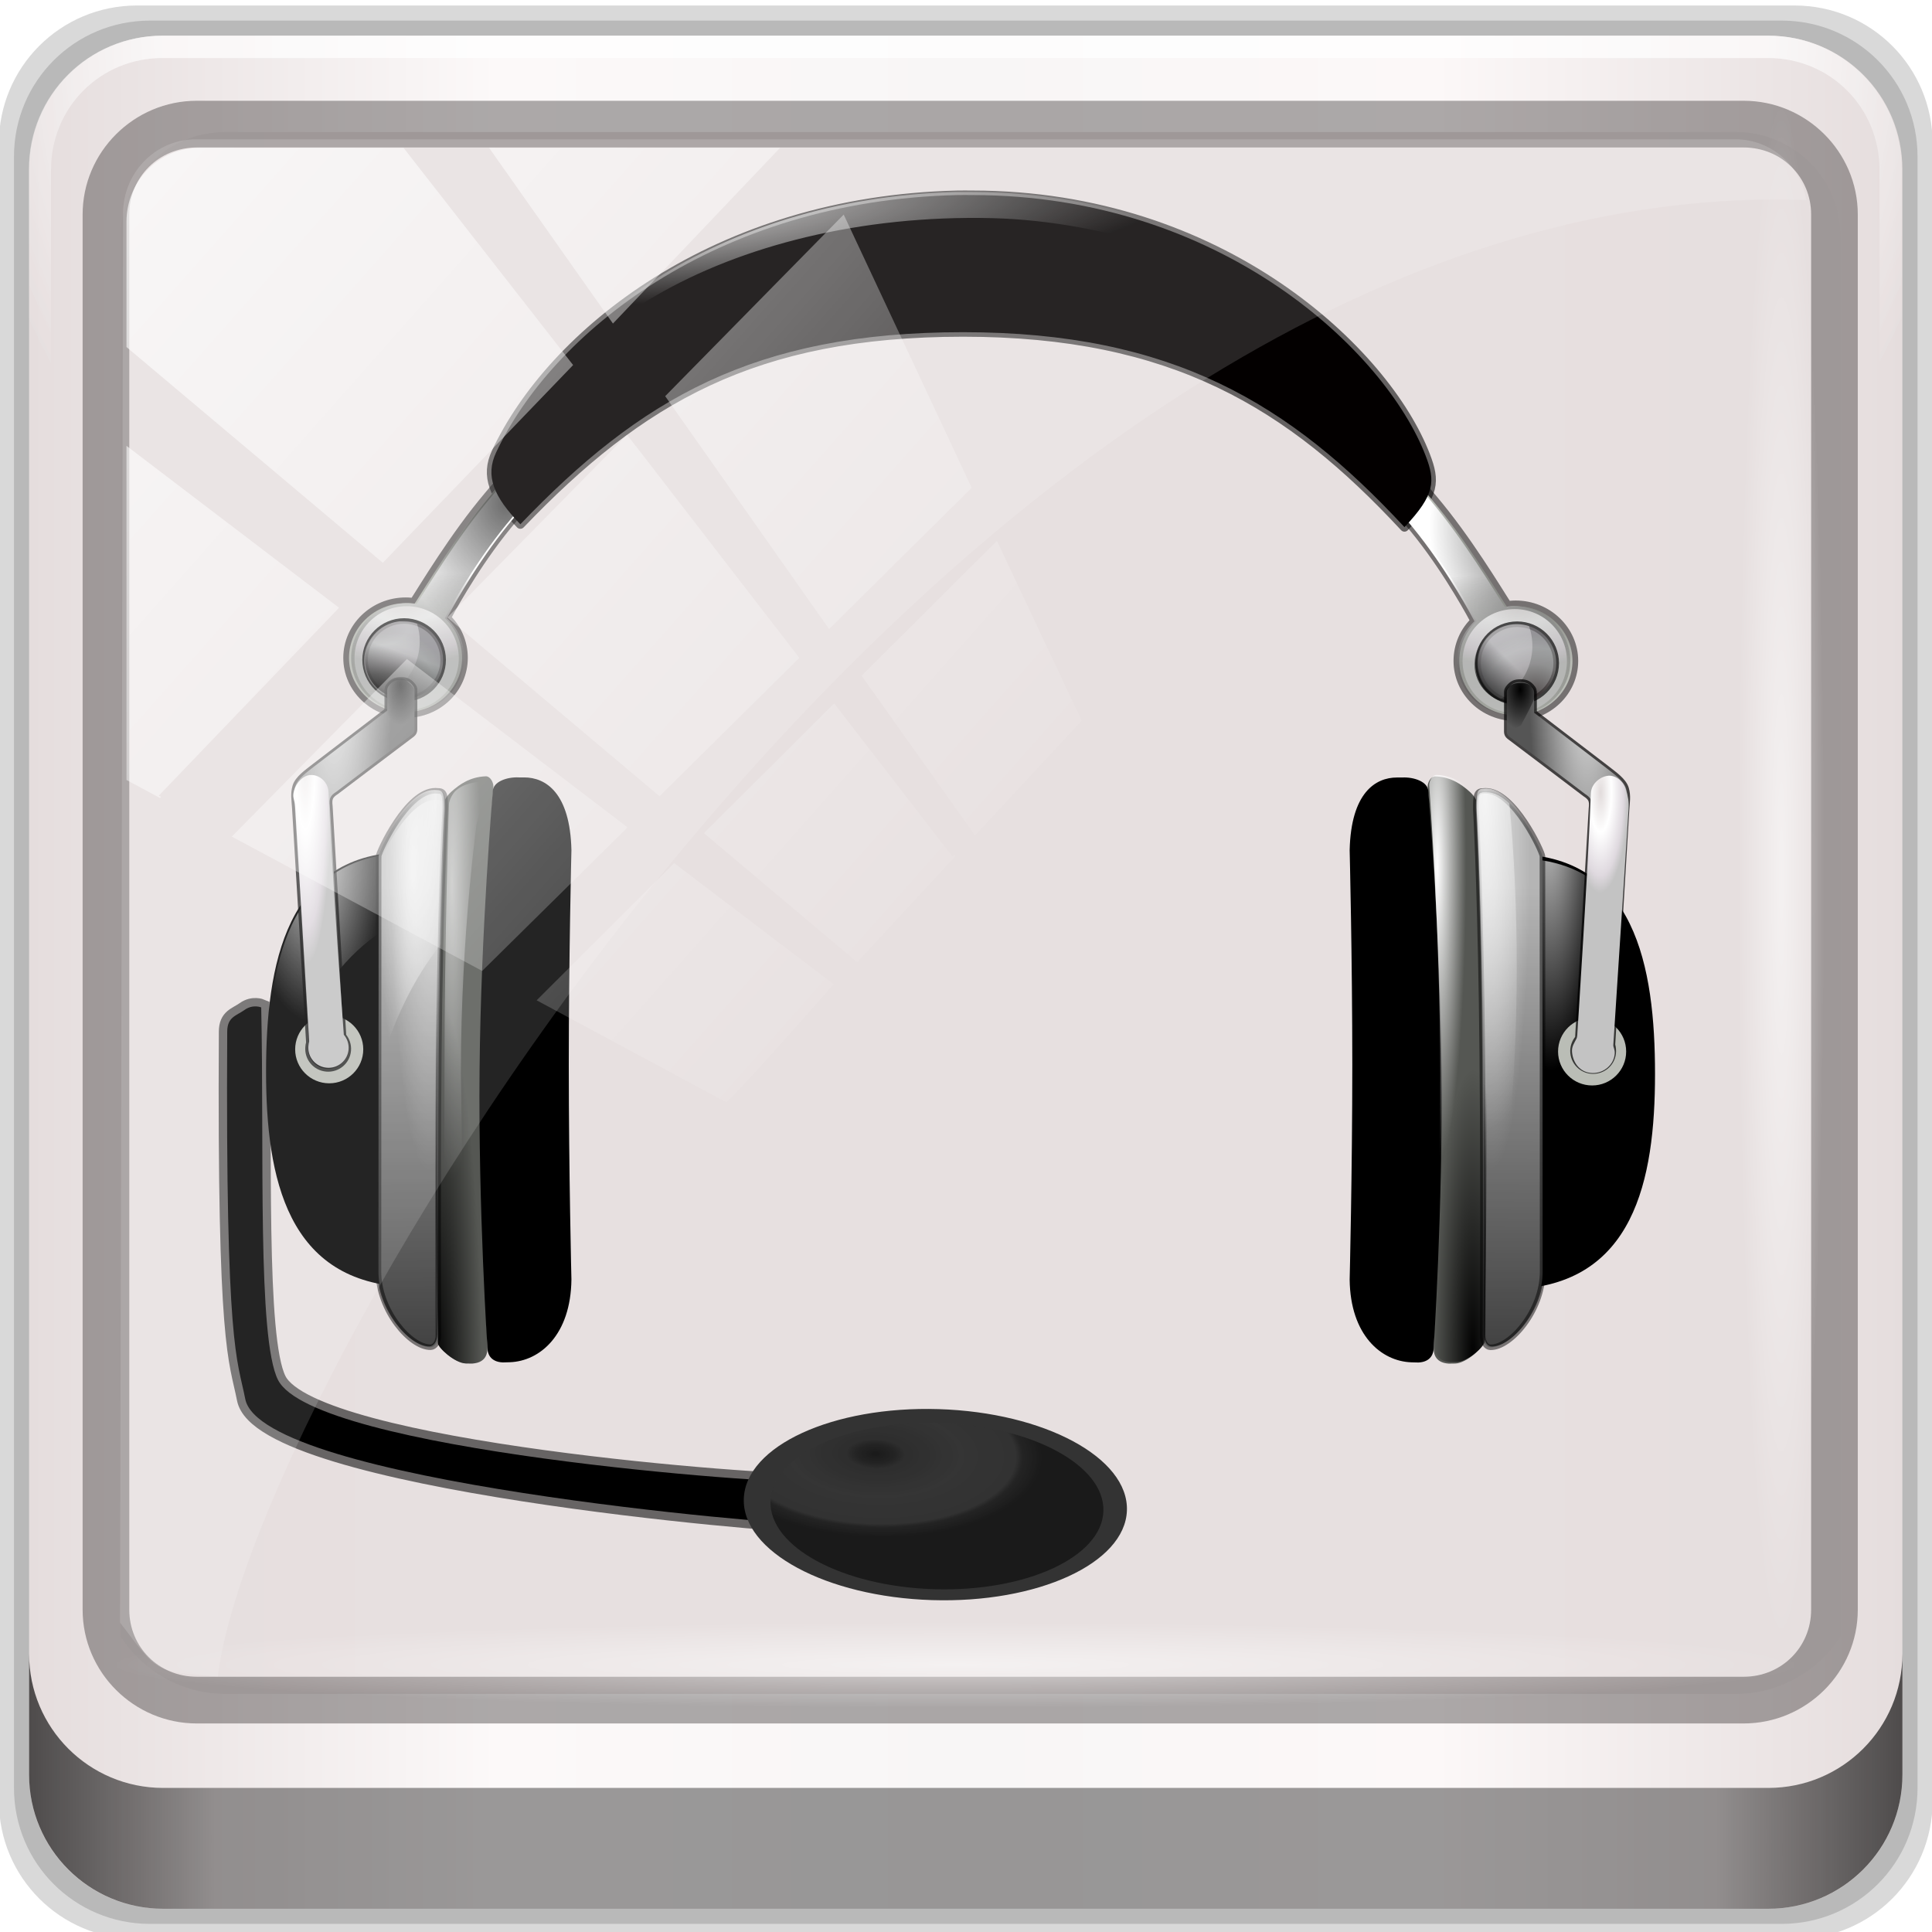 <?xml version="1.0" encoding="UTF-8" standalone="no"?>
<!-- Created with Inkscape (http://www.inkscape.org/) -->

<svg
   xmlns:dc="http://purl.org/dc/elements/1.1/"
   xmlns:cc="http://creativecommons.org/ns#"
   xmlns:rdf="http://www.w3.org/1999/02/22-rdf-syntax-ns#"
   xmlns:svg="http://www.w3.org/2000/svg"
   xmlns="http://www.w3.org/2000/svg"
   xmlns:xlink="http://www.w3.org/1999/xlink"
   xmlns:sodipodi="http://sodipodi.sourceforge.net/DTD/sodipodi-0.dtd"
   xmlns:inkscape="http://www.inkscape.org/namespaces/inkscape"
   width="96"
   height="96"
   id="svg1307"
   sodipodi:version="0.32"
   inkscape:version="0.92.1 r15371"
   version="1.0"
   sodipodi:docname="audio-headset.svg"
   inkscape:output_extension="org.inkscape.output.svg.inkscape">
  <defs
     id="defs1309">
    <linearGradient
       inkscape:collect="always"
       id="linearGradient63013">
      <stop
         style="stop-color:#ffffff;stop-opacity:1;"
         offset="0"
         id="stop63015" />
      <stop
         style="stop-color:#ffffff;stop-opacity:0;"
         offset="1"
         id="stop63017" />
    </linearGradient>
    <linearGradient
       id="linearGradient12658">
      <stop
         style="stop-color:#ffffff;stop-opacity:1;"
         offset="0"
         id="stop12660" />
      <stop
         style="stop-color:#000000;stop-opacity:0;"
         offset="1"
         id="stop12662" />
    </linearGradient>
    <linearGradient
       inkscape:collect="always"
       id="linearGradient3148">
      <stop
         style="stop-color:#000000;stop-opacity:1;"
         offset="0"
         id="stop3150" />
      <stop
         style="stop-color:#000000;stop-opacity:0;"
         offset="1"
         id="stop3152" />
    </linearGradient>
    <linearGradient
       id="linearGradient2803">
      <stop
         style="stop-color:#e2dcdc;stop-opacity:1;"
         offset="0"
         id="stop2809" />
      <stop
         id="stop2811"
         offset="0.391"
         style="stop-color:#ffffff;stop-opacity:1;" />
      <stop
         id="stop2813"
         offset="0.827"
         style="stop-color:#dfd9df;stop-opacity:1;" />
      <stop
         id="stop2815"
         offset="1"
         style="stop-color:#c3c3c3;stop-opacity:1;" />
    </linearGradient>
    <linearGradient
       id="linearGradient2334">
      <stop
         id="stop2346"
         offset="0"
         style="stop-color:#dfe1e1;stop-opacity:1;" />
      <stop
         style="stop-color:#554141;stop-opacity:1;"
         offset="0"
         id="stop20557" />
      <stop
         id="stop2342"
         offset="0.5"
         style="stop-color:#e2dcdc;stop-opacity:1;" />
      <stop
         style="stop-color:#ffffff;stop-opacity:1;"
         offset="0.782"
         id="stop2348" />
      <stop
         style="stop-color:#dfd9df;stop-opacity:1;"
         offset="1"
         id="stop2344" />
    </linearGradient>
    <linearGradient
       id="linearGradient2270">
      <stop
         style="stop-color:#000000;stop-opacity:1;"
         offset="0"
         id="stop2272" />
      <stop
         id="stop2286"
         offset="0.119"
         style="stop-color:#141414;stop-opacity:1;" />
      <stop
         id="stop2282"
         offset="0.176"
         style="stop-color:#282828;stop-opacity:1;" />
      <stop
         style="stop-color:#363636;stop-opacity:1;"
         offset="0.509"
         id="stop2284" />
      <stop
         style="stop-color:#303030;stop-opacity:1;"
         offset="0.843"
         id="stop2280" />
      <stop
         id="stop2288"
         offset="0.881"
         style="stop-color:#141414;stop-opacity:1;" />
      <stop
         style="stop-color:#000000;stop-opacity:1;"
         offset="1"
         id="stop2274" />
    </linearGradient>
    <linearGradient
       y2="47"
       x2="90"
       y1="47"
       x1="6"
       gradientTransform="matrix(1.142,0,0,1.142,7.069,-16.144)"
       gradientUnits="userSpaceOnUse"
       id="linearGradient7426"
       xlink:href="#linearGradient6139-0"
       inkscape:collect="always" />
    <linearGradient
       id="linearGradient6139-0">
      <stop
         id="stop6141-2"
         offset="0"
         style="stop-color:#e5dddd;stop-opacity:1" />
      <stop
         style="stop-color:#fcf9f9;stop-opacity:1"
         offset="0.25"
         id="stop6151-0" />
      <stop
         style="stop-color:#f8f6f6;stop-opacity:1"
         offset="0.5"
         id="stop6147-1" />
      <stop
         id="stop6149-4"
         offset="0.75"
         style="stop-color:#fcf8f8;stop-opacity:1" />
      <stop
         id="stop6143-4"
         offset="1"
         style="stop-color:#e5dddd;stop-opacity:1" />
    </linearGradient>
    <radialGradient
       r="42"
       fy="-27"
       fx="48"
       cy="-27"
       cx="48"
       gradientTransform="matrix(-1.144,0,0,-0.933,212.762,-20.401)"
       gradientUnits="userSpaceOnUse"
       id="radialGradient7430"
       xlink:href="#linearGradient4091-0-3-0-7"
       inkscape:collect="always" />
    <linearGradient
       id="linearGradient4091-0-3-0-7">
      <stop
         style="stop-color:#ffffff;stop-opacity:1;"
         offset="0"
         id="stop4093-3-6-4-2" />
      <stop
         id="stop4099-6-1-8-3"
         offset="0.8"
         style="stop-color:#ffffff;stop-opacity:1;" />
      <stop
         style="stop-color:#ffffff;stop-opacity:0;"
         offset="1"
         id="stop4095-1-0-7-9" />
    </linearGradient>
    <linearGradient
       y2="88.172"
       x2="94.5"
       y1="88.172"
       x1="1.5"
       gradientTransform="matrix(1.031,0,0,1.031,12.372,-11.983)"
       gradientUnits="userSpaceOnUse"
       id="linearGradient7460"
       xlink:href="#linearGradient3832-0-6-1-1"
       inkscape:collect="always" />
    <linearGradient
       id="linearGradient3832-0-6-1-1">
      <stop
         style="stop-color:#000000;stop-opacity:1;"
         offset="0"
         id="stop3834-6-3-7-1" />
      <stop
         id="stop3872-2-4"
         offset="0.1"
         style="stop-color:#000000;stop-opacity:0.588;" />
      <stop
         style="stop-color:#000000;stop-opacity:0.588;"
         offset="0.9"
         id="stop3844-6-2-7-6" />
      <stop
         style="stop-color:#000000;stop-opacity:1;"
         offset="1"
         id="stop3836-5-0-2-9" />
    </linearGradient>
    <radialGradient
       r="43.199"
       fy="44.893"
       fx="13.948"
       cy="44.893"
       cx="13.948"
       gradientTransform="matrix(1.005,0,0,0.051,47.323,70.672)"
       gradientUnits="userSpaceOnUse"
       id="radialGradient7462"
       xlink:href="#linearGradient63013"
       inkscape:collect="always" />
    <radialGradient
       r="43.199"
       fy="44.893"
       fx="13.948"
       cy="44.893"
       cx="13.948"
       gradientTransform="matrix(0.916,0,0,0.051,19.706,-105.896)"
       gradientUnits="userSpaceOnUse"
       id="radialGradient7464"
       xlink:href="#linearGradient63013"
       inkscape:collect="always" />
    <linearGradient
       inkscape:collect="always"
       xlink:href="#linearGradient63013"
       id="linearGradient7128"
       gradientUnits="userSpaceOnUse"
       x1="2.771"
       y1="-28.642"
       x2="50.528"
       y2="14.514" />
    <clipPath
       clipPathUnits="userSpaceOnUse"
       id="clipPath4156-4">
      <path
         style="opacity:0.6;fill:#ffffff;fill-opacity:1;stroke:none"
         d="m 27.046,-55.695 -14.214,13.321 h 0.061 l 15.653,21.771 10.231,-10.546 C 38.562,-32.302 27.468,-54.819 27.046,-55.695 Z M 9.647,-39.383 -5.241,-25.321 15.988,-7.806 26.372,-18.383 Z m 31.491,12.951 -9.741,9.714 8.945,12.458 7.781,-7.555 z m -49.84,4.379 -13.754,12.982 26.283,13.846 0.061,-0.062 -0.123,-0.062 L 13.599,-5.401 -8.702,-22.053 Z m 38.015,7.401 -9.803,9.775 11.579,9.559 7.628,-7.401 -8.669,-11.009 z m 20.187,5.674 -7.383,7.216 6.188,8.542 5.82,-6.137 z m -32.195,6.322 -9.557,9.498 13.662,7.185 7.934,-7.678 z m 23.312,2.374 -7.107,6.938 8.363,6.907 5.361,-5.674 -0.061,-0.092 -0.092,0.123 -6.464,-8.203 z m -8.73,8.542 -7.505,7.339 10.354,5.458 c 1.397,-1.321 5.675,-6.123 5.851,-6.322 z"
         id="path4158-0"
         inkscape:connector-curvature="0" />
    </clipPath>
    <radialGradient
       r="42"
       fy="-27"
       fx="48"
       cy="-27"
       cx="48"
       gradientTransform="matrix(-1.144,0,0,-0.933,212.762,-20.401)"
       gradientUnits="userSpaceOnUse"
       id="radialGradient1031"
       xlink:href="#linearGradient4091-0-3-0-7"
       inkscape:collect="always" />
    <radialGradient
       inkscape:collect="always"
       xlink:href="#linearGradient4091-0-3-0-7"
       id="radialGradient1064"
       gradientUnits="userSpaceOnUse"
       gradientTransform="matrix(-1.144,0,0,-0.933,212.762,-20.401)"
       cx="48"
       cy="-27"
       fx="48"
       fy="-27"
       r="42" />
    <radialGradient
       inkscape:collect="always"
       xlink:href="#linearGradient63013"
       id="radialGradient4509"
       gradientUnits="userSpaceOnUse"
       gradientTransform="matrix(-0.665,0.012,-0.027,-1.567,-23.077,258.308)"
       cx="38.785"
       cy="62.149"
       fx="38.785"
       fy="62.149"
       r="6.094" />
    <linearGradient
       inkscape:collect="always"
       xlink:href="#linearGradient12658"
       id="linearGradient4511"
       gradientUnits="userSpaceOnUse"
       gradientTransform="translate(0.177)"
       x1="16.596"
       y1="32.796"
       x2="16.256"
       y2="46.164" />
    <radialGradient
       inkscape:collect="always"
       xlink:href="#linearGradient3148"
       id="radialGradient4513"
       gradientUnits="userSpaceOnUse"
       gradientTransform="matrix(1,0,0,1.24,0,-7.868)"
       cx="25.353"
       cy="28.091"
       fx="25.353"
       fy="28.091"
       r="9.641" />
    <radialGradient
       inkscape:collect="always"
       xlink:href="#linearGradient2803"
       id="radialGradient4515"
       gradientUnits="userSpaceOnUse"
       gradientTransform="matrix(-0.009,1.394,-2.179,-0.015,90.685,15.712)"
       cx="14.51"
       cy="35.005"
       fx="14.51"
       fy="35.005"
       r="2.873" />
    <radialGradient
       inkscape:collect="always"
       xlink:href="#linearGradient2334"
       id="radialGradient4517"
       gradientUnits="userSpaceOnUse"
       gradientTransform="matrix(1.667,0,0,1.507,-15.011,-18.679)"
       cx="22.408"
       cy="37.07"
       fx="22.408"
       fy="37.07"
       r="3.092" />
    <radialGradient
       inkscape:collect="always"
       xlink:href="#linearGradient2803"
       id="radialGradient4519"
       gradientUnits="userSpaceOnUse"
       gradientTransform="matrix(2.916,0.029,-0.013,1.258,-25.008,-10.756)"
       cx="13.379"
       cy="38.201"
       fx="13.379"
       fy="38.201"
       r="3.045" />
    <radialGradient
       inkscape:collect="always"
       xlink:href="#linearGradient3148"
       id="radialGradient4521"
       gradientUnits="userSpaceOnUse"
       gradientTransform="translate(-24.341,-0.719)"
       cx="23.745"
       cy="34.789"
       fx="23.745"
       fy="34.789"
       r="3.092" />
    <linearGradient
       inkscape:collect="always"
       xlink:href="#linearGradient3148"
       id="linearGradient4523"
       gradientUnits="userSpaceOnUse"
       x1="23.745"
       y1="38.749"
       x2="25.187"
       y2="34.789" />
    <linearGradient
       inkscape:collect="always"
       xlink:href="#linearGradient3148"
       id="linearGradient4525"
       gradientUnits="userSpaceOnUse"
       gradientTransform="matrix(0.665,0,0,0.665,-70.212,124.385)"
       x1="37.079"
       y1="99.368"
       x2="36.784"
       y2="58.493" />
    <radialGradient
       inkscape:collect="always"
       xlink:href="#linearGradient63013"
       id="radialGradient4527"
       gradientUnits="userSpaceOnUse"
       gradientTransform="matrix(-0.885,-0.015,0.126,-7.447,-41.105,705.998)"
       cx="13.352"
       cy="73.529"
       fx="13.352"
       fy="73.529"
       r="2.829" />
    <radialGradient
       inkscape:collect="always"
       xlink:href="#linearGradient3148"
       id="radialGradient4529"
       gradientUnits="userSpaceOnUse"
       gradientTransform="matrix(1,-0.014,0.073,5.34,-4.8,-268.547)"
       cx="9.324"
       cy="65.468"
       fx="9.324"
       fy="65.468"
       r="5.114" />
    <radialGradient
       inkscape:collect="always"
       xlink:href="#linearGradient63013"
       id="radialGradient4531"
       gradientUnits="userSpaceOnUse"
       gradientTransform="matrix(-1,0,0,-5.684,23.398,332.168)"
       cx="12.699"
       cy="51.896"
       fx="12.699"
       fy="51.896"
       r="5.114" />
    <radialGradient
       inkscape:collect="always"
       xlink:href="#linearGradient2803"
       id="radialGradient4533"
       gradientUnits="userSpaceOnUse"
       gradientTransform="matrix(-0.665,0.008,-0.068,-5.314,-41.052,496.37)"
       cx="8.46"
       cy="64.232"
       fx="8.46"
       fy="64.232"
       r="2.349" />
    <radialGradient
       inkscape:collect="always"
       xlink:href="#linearGradient63013"
       id="radialGradient4535"
       gradientUnits="userSpaceOnUse"
       gradientTransform="matrix(-0.777,0.007,-0.033,-3.479,111.897,431.536)"
       cx="116.154"
       cy="78.579"
       fx="116.154"
       fy="78.579"
       r="4.219" />
    <linearGradient
       inkscape:collect="always"
       xlink:href="#linearGradient12658"
       id="linearGradient4537"
       gradientUnits="userSpaceOnUse"
       gradientTransform="matrix(-0.665,0,0,0.665,28.292,123.775)"
       x1="16.596"
       y1="32.796"
       x2="16.256"
       y2="46.164" />
    <radialGradient
       inkscape:collect="always"
       xlink:href="#linearGradient3148"
       id="radialGradient4539"
       gradientUnits="userSpaceOnUse"
       gradientTransform="matrix(-0.665,0,0,0.825,28.409,118.541)"
       cx="14.478"
       cy="29.503"
       fx="14.478"
       fy="29.503"
       r="9.641" />
    <radialGradient
       inkscape:collect="always"
       xlink:href="#linearGradient2803"
       id="radialGradient4541"
       gradientUnits="userSpaceOnUse"
       gradientTransform="matrix(-0.01,1.428,-2.231,-0.015,60.886,126.585)"
       cx="14.51"
       cy="35.005"
       fx="14.51"
       fy="35.005"
       r="2.873" />
    <radialGradient
       inkscape:collect="always"
       xlink:href="#linearGradient2334"
       id="radialGradient4543"
       gradientUnits="userSpaceOnUse"
       gradientTransform="matrix(1.188,0,0,1.074,-44.929,112.485)"
       cx="22.408"
       cy="37.07"
       fx="22.408"
       fy="37.07"
       r="3.092" />
    <radialGradient
       inkscape:collect="always"
       xlink:href="#linearGradient2803"
       id="radialGradient4545"
       gradientUnits="userSpaceOnUse"
       gradientTransform="matrix(1.939,-0.011,-0.011,-1.806,-10.959,219.542)"
       cx="13.775"
       cy="40.041"
       fx="13.775"
       fy="40.041"
       r="3.045" />
    <radialGradient
       inkscape:collect="always"
       xlink:href="#linearGradient3148"
       id="radialGradient4547"
       gradientUnits="userSpaceOnUse"
       gradientTransform="matrix(0.476,0.465,0.465,-0.476,-21.284,151.093)"
       cx="23.745"
       cy="34.789"
       fx="23.745"
       fy="34.789"
       r="3.092" />
    <linearGradient
       inkscape:collect="always"
       xlink:href="#linearGradient3148"
       id="linearGradient4549"
       gradientUnits="userSpaceOnUse"
       x1="26.837"
       y1="37.881"
       x2="23.745"
       y2="34.789"
       gradientTransform="matrix(0.713,0,0,0.713,-34.03,125.857)" />
    <linearGradient
       inkscape:collect="always"
       xlink:href="#linearGradient3148"
       id="linearGradient4551"
       gradientUnits="userSpaceOnUse"
       gradientTransform="matrix(-0.665,0,0,0.665,42.091,124.39)"
       x1="37.079"
       y1="99.368"
       x2="36.784"
       y2="58.493" />
    <radialGradient
       inkscape:collect="always"
       xlink:href="#linearGradient63013"
       id="radialGradient4553"
       gradientUnits="userSpaceOnUse"
       gradientTransform="matrix(0.885,-0.015,-0.126,-7.447,12.954,705.915)"
       cx="13.352"
       cy="73.529"
       fx="13.352"
       fy="73.529"
       r="2.829" />
    <radialGradient
       inkscape:collect="always"
       xlink:href="#linearGradient3148"
       id="radialGradient4555"
       gradientUnits="userSpaceOnUse"
       gradientTransform="matrix(1,-0.014,0.073,5.34,-4.8,-268.547)"
       cx="9.324"
       cy="65.468"
       fx="9.324"
       fy="65.468"
       r="5.114" />
    <radialGradient
       inkscape:collect="always"
       xlink:href="#linearGradient63013"
       id="radialGradient4557"
       gradientUnits="userSpaceOnUse"
       gradientTransform="matrix(-1,0,0,-5.684,23.398,332.168)"
       cx="12.699"
       cy="51.896"
       fx="12.699"
       fy="51.896"
       r="5.114" />
    <radialGradient
       inkscape:collect="always"
       xlink:href="#linearGradient2803"
       id="radialGradient4559"
       gradientUnits="userSpaceOnUse"
       gradientTransform="matrix(0.665,0.005,0.018,-2.411,16.058,309.952)"
       cx="7.258"
       cy="63.071"
       fx="7.258"
       fy="63.071"
       r="2.349" />
    <radialGradient
       inkscape:collect="always"
       xlink:href="#linearGradient63013"
       id="radialGradient4561"
       gradientUnits="userSpaceOnUse"
       gradientTransform="matrix(-0.665,0,6.1441074e-8,-4.978,-19.08,464.548)"
       cx="38.922"
       cy="60.766"
       fx="38.922"
       fy="60.766"
       r="2.828" />
    <radialGradient
       inkscape:collect="always"
       xlink:href="#linearGradient63013"
       id="radialGradient4563"
       gradientUnits="userSpaceOnUse"
       gradientTransform="matrix(1.965,-0.015,-0.057,-7.448,-6.042,706.183)"
       cx="12.865"
       cy="73.83"
       fx="12.865"
       fy="73.83"
       r="2.829" />
    <radialGradient
       inkscape:collect="always"
       xlink:href="#linearGradient3148"
       id="radialGradient4565"
       gradientUnits="userSpaceOnUse"
       gradientTransform="matrix(0.665,0,0,1.294,-56.53,94.693)"
       cx="16.37"
       cy="44.139"
       fx="16.37"
       fy="44.139"
       r="1.751" />
    <radialGradient
       inkscape:collect="always"
       xlink:href="#linearGradient3148"
       id="radialGradient4567"
       gradientUnits="userSpaceOnUse"
       gradientTransform="matrix(-0.76,0,0,1.294,29.929,94.964)"
       cx="16.37"
       cy="44.139"
       fx="16.37"
       fy="44.139"
       r="1.751" />
    <radialGradient
       inkscape:collect="always"
       xlink:href="#linearGradient63013"
       id="radialGradient4569"
       gradientUnits="userSpaceOnUse"
       gradientTransform="matrix(0.665,0,0,6.792,-56.472,-340.259)"
       cx="20.668"
       cy="74.121"
       fx="20.668"
       fy="74.121"
       r="2.447" />
    <radialGradient
       inkscape:collect="always"
       xlink:href="#linearGradient63013"
       id="radialGradient4571"
       gradientUnits="userSpaceOnUse"
       gradientTransform="matrix(0.665,0,0,6.792,-44.368,-335.034)"
       cx="85.977"
       cy="73.204"
       fx="85.977"
       fy="73.204"
       r="2.447" />
    <radialGradient
       inkscape:collect="always"
       xlink:href="#linearGradient3148"
       id="radialGradient4573"
       gradientUnits="userSpaceOnUse"
       gradientTransform="matrix(0.903,-7.4361884e-6,5.5932295e-5,6.792,-82.125,-341.825)"
       cx="107.352"
       cy="78.328"
       fx="107.352"
       fy="78.328"
       r="2.447" />
    <radialGradient
       inkscape:collect="always"
       xlink:href="#linearGradient3148"
       id="radialGradient4575"
       gradientUnits="userSpaceOnUse"
       gradientTransform="matrix(1.074,-1.1064183e-6,9.8101974e-6,9.288,-64.353,-537.487)"
       cx="19.282"
       cy="78.557"
       fx="19.282"
       fy="78.557"
       r="2.447" />
    <radialGradient
       inkscape:collect="always"
       xlink:href="#linearGradient63013"
       id="radialGradient4577"
       gradientUnits="userSpaceOnUse"
       gradientTransform="matrix(0.005,0.174,-1.088,0.034,-58.607,120.632)"
       cx="26.146"
       cy="-17.768"
       fx="26.146"
       fy="-17.768"
       r="34.542" />
    <radialGradient
       inkscape:collect="always"
       xlink:href="#linearGradient2270"
       id="radialGradient4447"
       gradientUnits="userSpaceOnUse"
       gradientTransform="matrix(1,0,0,0.535,0,46.896)"
       cx="53.92"
       cy="92.395"
       fx="53.92"
       fy="92.395"
       r="14.232" />
    <filter
       inkscape:collect="always"
       id="filter3300">
      <feGaussianBlur
         inkscape:collect="always"
         stdDeviation="0.439"
         id="feGaussianBlur3302" />
    </filter>
  </defs>
  <sodipodi:namedview
     id="base"
     pagecolor="#ffffff"
     bordercolor="#666666"
     borderopacity="1.0"
     inkscape:pageopacity="0.0"
     inkscape:pageshadow="2"
     inkscape:zoom="2.8284271"
     inkscape:cx="52.041553"
     inkscape:cy="62.572102"
     inkscape:current-layer="layer1"
     showgrid="false"
     inkscape:document-units="px"
     inkscape:grid-bbox="true"
     showguides="true"
     inkscape:guide-bbox="true"
     inkscape:window-width="1280"
     inkscape:window-height="980"
     inkscape:window-x="0"
     inkscape:window-y="26"
     inkscape:pagecheckerboard="true"
     inkscape:showpageshadow="false"
     inkscape:window-maximized="1" />
  <g
     id="layer1"
     inkscape:label="Layer 1"
     inkscape:groupmode="layer"
     transform="translate(0,-32)">
    <g
       id="g4449"
       transform="matrix(0.986,0,0,0.982,112.978,97.176)">
      <g
         transform="matrix(1.015,0,0,1.019,-114.64,-1112.115)"
         id="layer1-6"
         inkscape:label="Livello 1">
        <g
           id="g986"
           transform="matrix(0.97,0,0,0.97,-11.999,1038.142)">
          <path
             style="display:inline;opacity:0.15;fill:#000000;fill-opacity:1;fill-rule:nonzero;stroke:none;stroke-width:1.031"
             d="M 104.281,-11.983 H 19.442 c -3.917,0 -7.07,3.153 -7.07,7.07 V 79.927 c 0,3.917 3.153,7.07 7.07,7.07 H 104.281 c 3.917,0 7.07,-3.153 7.07,-7.07 V -4.913 c 0,-3.917 -3.153,-7.07 -7.07,-7.07 z"
             id="path3288"
             inkscape:connector-curvature="0" />
          <path
             inkscape:connector-curvature="0"
             id="path4085"
             d="M 103.619,-11.209 H 20.105 c -3.856,0 -6.96,3.104 -6.96,6.96 V 79.264 c 0,3.856 3.104,6.96 6.96,6.96 h 83.514 c 3.856,0 6.96,-3.104 6.96,-6.96 V -4.25 c 0,-3.856 -3.104,-6.96 -6.96,-6.96 z"
             style="display:inline;opacity:0.15;fill:#000000;fill-opacity:1;fill-rule:nonzero;stroke:none;stroke-width:1.031" />
          <path
             style="display:inline;opacity:1;fill:url(#linearGradient7426);fill-opacity:1;fill-rule:nonzero;stroke:none;stroke-width:1.031"
             d="M 102.956,-10.436 H 20.767 c -3.794,0 -6.849,3.055 -6.849,6.849 V 78.601 c 0,3.794 3.055,6.849 6.849,6.849 h 82.188 c 3.794,0 6.849,-3.055 6.849,-6.849 V -3.587 c 0,-3.794 -3.055,-6.849 -6.849,-6.849 z"
             id="rect4251-1"
             inkscape:connector-curvature="0" />
          <path
             style="display:inline;opacity:0.963;fill:#e6dfdf;fill-opacity:1;fill-rule:nonzero;stroke:none;stroke-width:1.077"
             d="m 23.969,-5.505 c -2.993,0 -5.368,2.39 -5.368,5.4 v 22.377 7.56 41.682 c 1.15,1.759 3.11,2.936 5.368,2.936 h 4.295 68.714 4.295 c 2.258,0 4.219,-1.177 5.368,-2.936 V 29.832 22.271 -0.105 c 0,-3.01 -2.376,-5.4 -5.368,-5.4 z"
             id="path1100"
             inkscape:connector-curvature="0"
             sodipodi:nodetypes="sscccsccscccsss" />
          <g
             id="g3272"
             transform="matrix(1.07,0,0,1.07,-107.081,-15.573)">
            <path
               inkscape:connector-curvature="0"
               id="path4236-5"
               d="m 119.467,4.8 c -3.546,0 -6.4,2.854 -6.4,6.4 v 16 h 1.067 v -16 c 0,-2.973 2.36,-5.333 5.333,-5.333 h 76.8 c 2.973,0 5.333,2.36 5.333,5.333 v 16 h 1.067 v -16 c 0,-3.546 -2.854,-6.4 -6.4,-6.4 z"
               style="display:inline;opacity:0.45;fill:url(#radialGradient1064);fill-opacity:1;fill-rule:nonzero;stroke:none;stroke-width:1.067" />
          </g>
          <g
             transform="matrix(0.921,0,0,0.921,74.101,-116.986)"
             id="g1199">
            <path
               inkscape:connector-curvature="0"
               inkscape:r_cy="true"
               inkscape:r_cx="true"
               sodipodi:nodetypes="cssscscc"
               id="path8250"
               d="m -22.182,198.401 c -1.262,0.076 -30.246,-2.328 -31.149,-6.932 -0.451,-2.298 -1.101,-2.696 -1.003,-20.424 0.005,-0.817 0.491,-0.869 0.963,-1.205 0.472,-0.336 0.926,-0.14 0.926,-0.14 0.174,7.869 -0.224,18.413 0.933,20.704 1.995,3.951 27.62,5.813 29.352,5.645 z"
               style="fill:#000000;fill-opacity:1;fill-rule:nonzero;stroke:#000000;stroke-width:0.931;stroke-linecap:butt;stroke-linejoin:miter;stroke-miterlimit:4;stroke-dasharray:none;stroke-opacity:0.551" />
            <ellipse
               ry="5.313"
               rx="10.646"
               cy="197.784"
               cx="-8.056"
               inkscape:c_ry="14.742463"
               inkscape:c_rx="65.859252"
               transform="matrix(1,0.031,-0.035,0.999,0,0)"
               inkscape:r_cy="true"
               inkscape:r_cx="true"
               id="path8158"
               style="fill:#333333;fill-opacity:1;fill-rule:nonzero;stroke:none;stroke-width:0.991;stroke-linecap:round;stroke-linejoin:round;stroke-miterlimit:4;stroke-dasharray:none;stroke-opacity:1" />
            <path
               inkscape:connector-curvature="0"
               style="fill:#000000;fill-opacity:1;fill-rule:nonzero;stroke:none;stroke-width:0.913;stroke-linecap:round;stroke-linejoin:round;stroke-miterlimit:4;stroke-dasharray:none;stroke-opacity:1"
               d="m -45.138,161.28 c -6.964,-0.043 -8.067,6.403 -8.067,12.438 0,6.016 1.191,11.973 8.02,12.182 -0.003,-0.038 0,-0.078 0,-0.116 V 161.792 c 0,-0.179 0.035,-0.353 0.093,-0.511 -0.018,0.005 -0.029,-0.006 -0.046,0 z"
               id="path8165"
               inkscape:r_cx="true"
               inkscape:r_cy="true"
               sodipodi:nodetypes="cscccsc"
               transform="matrix(0.986,0,0,0.982,0.285,2.687)" />
            <path
               inkscape:connector-curvature="0"
               style="fill:#555753;fill-opacity:1;fill-rule:nonzero;stroke:none;stroke-width:0.913;stroke-linecap:round;stroke-linejoin:round;stroke-miterlimit:4;stroke-opacity:1"
               d="m -42.609,157.729 c 0.259,-0.204 0.84,-0.704 1.79,-0.736 0.24,-0.008 0.428,0.326 0.428,0.566 0,0 -0.626,8.458 -0.626,16.419 0,7.96 0.289,15.316 0.289,15.316 0,0.24 0.013,0.881 -0.856,0.939 l -0.368,-0.006 c -0.634,-0.026 -1.563,-0.903 -1.563,-1.143 0,0 -0.131,-7.093 -0.131,-15.053 0,-7.96 0.5,-15.578 0.5,-15.578 0,-0.24 0.359,-0.581 0.538,-0.722 z"
               id="rect1971"
               sodipodi:nodetypes="cscsccccscs"
               inkscape:r_cx="true"
               inkscape:r_cy="true"
               transform="matrix(0.986,0,0,0.982,0.285,2.687)" />
            <path
               inkscape:connector-curvature="0"
               inkscape:r_cy="true"
               inkscape:r_cx="true"
               sodipodi:nodetypes="cccsccccscc"
               id="path3731"
               d="m -38.966,157.056 h 0.309 c 1.207,0 2.589,0.862 2.664,4.114 0,0 -0.149,6.077 -0.149,12.153 0,6.076 0.149,12.153 0.149,12.153 -0.037,3.14 -1.776,4.624 -3.478,4.682 l -0.397,0.01 c -0.731,-0.032 -0.857,-0.549 -0.857,-0.788 0,0 -0.521,-7.88 -0.446,-15.76 0.074,-7.88 0.744,-15.76 0.744,-15.76 0,-0.574 0.826,-0.836 1.462,-0.805 z"
               style="fill:#000000;fill-opacity:1;fill-rule:nonzero;stroke:none;stroke-width:0.913;stroke-linecap:round;stroke-linejoin:round;stroke-miterlimit:4;stroke-opacity:1"
               transform="matrix(0.986,0,0,0.982,0.285,2.687)" />
            <path
               inkscape:connector-curvature="0"
               style="opacity:0.796;fill:url(#radialGradient4509);fill-opacity:1;fill-rule:nonzero;stroke:none;stroke-width:0.913;stroke-linecap:round;stroke-linejoin:round;stroke-miterlimit:4;stroke-dasharray:none;stroke-opacity:1"
               d="m -45.307,161.356 c -6.747,0.106 -7.815,6.486 -7.815,12.45 0,2.101 0.164,4.183 0.644,6.028 -0.046,-0.528 -0.062,-1.057 -0.062,-1.6 0,-6.232 3.131,-11.506 7.441,-13.323 v -3.035 c -10e-7,-0.179 0.025,-0.361 0.083,-0.52 -0.002,-1e-4 -0.019,2.8e-4 -0.021,0 -0.002,-9e-5 -0.019,-2.5e-4 -0.021,0 -0.082,-5.1e-4 -0.169,-0.001 -0.249,0 z"
               id="path55989"
               inkscape:r_cx="true"
               inkscape:r_cy="true"
               transform="matrix(0.986,0,0,0.982,0.285,2.687)" />
            <path
               inkscape:connector-curvature="0"
               inkscape:r_cy="true"
               inkscape:r_cx="true"
               style="fill:#b5b5b5;fill-opacity:1;fill-rule:nonzero;stroke:#000000;stroke-width:0.314;stroke-linecap:round;stroke-linejoin:round;stroke-miterlimit:4;stroke-dasharray:none;stroke-opacity:0.483"
               d="m -43.653,157.812 0.161,0.009 c 0.381,-0.002 0.386,0.329 0.386,1.052 0,0 -0.208,3.495 -0.327,10.982 -0.119,7.487 -0.058,18.787 -0.058,18.787 0,0.371 -0.2,0.659 -0.431,0.665 -1.137,0.03 -2.961,-2.086 -2.948,-4.298 l 0.011,-23.496 c 0,-0.24 1.602,-3.727 3.205,-3.701 z"
               id="rect3735"
               sodipodi:nodetypes="cccscsccc"
               transform="matrix(0.986,0,0,0.982,0.285,2.687)" />
            <path
               inkscape:connector-curvature="0"
               inkscape:r_cy="true"
               inkscape:r_cx="true"
               sodipodi:nodetypes="cscscssc"
               id="path61265"
               d="m -14.219,124.093 c -13.694,0.308 -22.9,7.886 -26.02,14.57 -0.617,1.322 -0.155,2.489 1.367,4.064 6.733,-7.059 13.152,-10.872 24.958,-10.872 11.806,0 18.426,4.055 24.875,11.034 1.745,-1.851 1.737,-2.617 1.195,-4.038 -2.241,-5.871 -11.481,-14.758 -25.555,-14.758 -0.275,0 -0.546,-0.006 -0.818,0 z"
               style="fill:none;fill-opacity:1;fill-rule:nonzero;stroke:#000000;stroke-width:0.513;stroke-linecap:round;stroke-linejoin:round;stroke-miterlimit:4;stroke-dasharray:none;stroke-opacity:0.568"
               transform="matrix(0.986,0,0,0.982,0.285,2.687)" />
            <g
               id="g44343"
               transform="matrix(0.655,0,0,0.653,-55.426,124.069)"
               inkscape:r_cx="true"
               inkscape:r_cy="true">
              <path
                 inkscape:connector-curvature="0"
                 sodipodi:nodetypes="cssssssscsssssscscsssssssssssssccssssc"
                 id="path17051"
                 d="m 29.25,20.844 c -0.007,0.002 -0.024,0.029 -0.031,0.031 -0.015,0.004 -0.048,-0.005 -0.062,0 -0.014,0.005 -0.049,0.025 -0.062,0.031 -0.013,0.006 -0.05,0.024 -0.062,0.031 C 29.025,20.941 29.006,20.965 29,20.969 28.988,20.977 28.949,20.991 28.938,21 c -0.005,0.004 -0.026,0.027 -0.031,0.031 -0.021,0.019 -0.044,0.041 -0.062,0.062 0,0 -3.24,3.084 -6,6.625 -2.76,3.541 -5.234,7.83 -5.305,7.812 -0.124,-0.03 -0.437,-0.062 -0.727,-0.062 -2.652,0 -4.812,2.096 -4.812,4.656 0,2.56 2.161,4.625 4.812,4.625 2.652,0 4.781,-2.065 4.781,-4.625 0,-1.32 -0.551,-2.53 -1.469,-3.375 0.228,-0.436 2.131,-4.024 4.719,-7.344 2.76,-3.541 6.312,-6.781 6.312,-6.781 0.004,-0.006 -0.004,-0.026 0,-0.031 0.004,-0.006 0.028,-0.025 0.031,-0.031 0.014,-0.024 0.021,-0.069 0.031,-0.094 0.002,-0.006 0.029,-0.025 0.031,-0.031 0.004,-0.013 -0.003,-0.049 0,-0.062 0.006,-0.033 0.03,-0.091 0.031,-0.125 -3.6e-5,-0.014 8.63e-4,-0.049 0,-0.062 -0.001,-0.014 -0.029,-0.048 -0.031,-0.062 -0.003,-0.014 0.003,-0.048 0,-0.062 C 31.246,22.048 31.223,22.014 31.219,22 31.197,21.936 31.162,21.844 31.125,21.781 31.108,21.754 31.083,21.714 31.062,21.688 c -0.063,-0.08 -0.163,-0.18 -0.25,-0.25 -0.03,-0.023 -0.061,-0.041 -0.094,-0.062 l -0.438,-0.312 c -0.073,-0.048 -0.174,-0.091 -0.25,-0.125 -0.17,-0.072 -0.367,-0.091 -0.531,-0.094 -0.033,6.1e-5 -0.093,-0.003 -0.125,0 -0.024,0.003 -0.071,-0.004 -0.094,0 -0.007,0.002 -0.024,-0.002 -0.031,0 z"
                 style="opacity:0.493;fill:none;fill-opacity:1;fill-rule:nonzero;stroke:#000000;stroke-width:0.972;stroke-linecap:round;stroke-linejoin:round;stroke-miterlimit:4;stroke-dasharray:none;stroke-opacity:1"
                 inkscape:r_cx="true"
                 inkscape:r_cy="true" />
              <path
                 inkscape:connector-curvature="0"
                 sodipodi:nodetypes="cssssssscsssssscscsssssssssssssccssssc"
                 id="rect8188"
                 d="m 29.25,20.844 c -0.007,0.002 -0.024,0.029 -0.031,0.031 -0.015,0.004 -0.048,-0.005 -0.062,0 -0.014,0.005 -0.049,0.025 -0.062,0.031 -0.013,0.006 -0.05,0.024 -0.062,0.031 C 29.025,20.941 29.006,20.965 29,20.969 28.988,20.977 28.949,20.991 28.938,21 c -0.005,0.004 -0.026,0.027 -0.031,0.031 -0.021,0.019 -0.044,0.041 -0.062,0.062 0,0 -3.24,3.084 -6,6.625 -2.76,3.541 -5.234,7.83 -5.305,7.812 -0.124,-0.03 -0.437,-0.062 -0.727,-0.062 -2.652,0 -4.812,2.096 -4.812,4.656 0,2.56 2.161,4.625 4.812,4.625 2.652,0 4.781,-2.065 4.781,-4.625 0,-1.32 -0.551,-2.53 -1.469,-3.375 0.228,-0.436 2.131,-4.024 4.719,-7.344 2.76,-3.541 6.312,-6.781 6.312,-6.781 0.004,-0.006 -0.004,-0.026 0,-0.031 0.004,-0.006 0.028,-0.025 0.031,-0.031 0.014,-0.024 0.021,-0.069 0.031,-0.094 0.002,-0.006 0.029,-0.025 0.031,-0.031 0.004,-0.013 -0.003,-0.049 0,-0.062 0.006,-0.033 0.03,-0.091 0.031,-0.125 -3.6e-5,-0.014 8.63e-4,-0.049 0,-0.062 -0.001,-0.014 -0.029,-0.048 -0.031,-0.062 -0.003,-0.014 0.003,-0.048 0,-0.062 C 31.246,22.048 31.223,22.014 31.219,22 31.197,21.936 31.162,21.844 31.125,21.781 31.108,21.754 31.083,21.714 31.062,21.688 c -0.063,-0.08 -0.163,-0.18 -0.25,-0.25 -0.03,-0.023 -0.061,-0.041 -0.094,-0.062 l -0.438,-0.312 c -0.073,-0.048 -0.174,-0.091 -0.25,-0.125 -0.17,-0.072 -0.367,-0.091 -0.531,-0.094 -0.033,6.1e-5 -0.093,-0.003 -0.125,0 -0.024,0.003 -0.071,-0.004 -0.094,0 -0.007,0.002 -0.024,-0.002 -0.031,0 z"
                 style="fill:#babdb6;fill-opacity:1;fill-rule:nonzero;stroke:none;stroke-width:1.372;stroke-linecap:round;stroke-linejoin:round;stroke-miterlimit:4;stroke-opacity:1"
                 inkscape:r_cx="true"
                 inkscape:r_cy="true" />
              <path
                 inkscape:connector-curvature="0"
                 inkscape:r_cy="true"
                 inkscape:r_cx="true"
                 sodipodi:nodetypes="cssssssscsssssscscsssssssssssssccssssc"
                 id="path12666"
                 d="m 29.427,20.844 c -0.007,0.002 -0.024,0.029 -0.031,0.031 -0.015,0.004 -0.048,-0.005 -0.062,0 -0.014,0.005 -0.049,0.025 -0.062,0.031 -0.013,0.006 -0.05,0.024 -0.062,0.031 -0.006,0.004 -0.025,0.028 -0.031,0.031 -0.012,0.008 -0.051,0.023 -0.062,0.031 -0.005,0.004 -0.026,0.027 -0.031,0.031 -0.021,0.019 -0.044,0.041 -0.062,0.062 0,0 -3.24,3.084 -6,6.625 -2.76,3.541 -5.234,7.83 -5.305,7.812 -0.124,-0.03 -0.437,-0.062 -0.727,-0.062 -2.652,0 -4.812,2.096 -4.812,4.656 0,2.56 2.161,4.625 4.812,4.625 2.652,0 4.781,-2.065 4.781,-4.625 0,-1.32 -0.551,-2.53 -1.469,-3.375 0.228,-0.436 2.131,-4.024 4.719,-7.344 2.76,-3.541 6.312,-6.781 6.312,-6.781 0.004,-0.006 -0.004,-0.026 0,-0.031 0.004,-0.006 0.028,-0.025 0.031,-0.031 0.014,-0.024 0.021,-0.069 0.031,-0.094 0.002,-0.006 0.029,-0.025 0.031,-0.031 0.004,-0.013 -0.003,-0.049 0,-0.062 0.006,-0.033 0.03,-0.091 0.031,-0.125 -3.6e-5,-0.014 8.63e-4,-0.049 0,-0.062 -0.001,-0.014 -0.029,-0.048 -0.031,-0.062 -0.003,-0.014 0.003,-0.048 0,-0.062 -0.004,-0.014 -0.027,-0.048 -0.031,-0.062 -0.022,-0.064 -0.057,-0.156 -0.094,-0.219 -0.017,-0.028 -0.042,-0.067 -0.062,-0.094 -0.063,-0.08 -0.163,-0.18 -0.25,-0.25 -0.03,-0.023 -0.061,-0.041 -0.094,-0.062 l -0.438,-0.312 c -0.073,-0.048 -0.174,-0.091 -0.25,-0.125 -0.17,-0.072 -0.367,-0.091 -0.531,-0.094 -0.033,6.1e-5 -0.093,-0.003 -0.125,0 -0.024,0.003 -0.071,-0.004 -0.094,0 -0.007,0.002 -0.024,-0.002 -0.031,0 z"
                 style="fill:url(#linearGradient4511);fill-opacity:1;fill-rule:nonzero;stroke:none;stroke-width:1.372;stroke-linecap:round;stroke-linejoin:round;stroke-miterlimit:4;stroke-opacity:1" />
              <path
                 inkscape:connector-curvature="0"
                 style="opacity:0.67;fill:url(#radialGradient4513);fill-opacity:1;fill-rule:nonzero;stroke:none;stroke-width:1.372;stroke-linecap:round;stroke-linejoin:round;stroke-miterlimit:4;stroke-opacity:1"
                 d="m 29.25,20.844 c -0.007,0.002 -0.024,0.029 -0.031,0.031 -0.015,0.004 -0.048,-0.005 -0.062,0 -0.014,0.005 -0.049,0.025 -0.062,0.031 -0.013,0.006 -0.05,0.024 -0.062,0.031 C 29.025,20.941 29.006,20.965 29,20.969 28.988,20.977 28.949,20.991 28.938,21 c -0.005,0.004 -0.026,0.027 -0.031,0.031 -0.021,0.019 -0.044,0.041 -0.062,0.062 0,0 -3.24,3.084 -6,6.625 -2.76,3.541 -5.234,7.83 -5.305,7.812 -0.124,-0.03 -0.437,-0.062 -0.727,-0.062 -2.652,0 -4.812,2.096 -4.812,4.656 0,2.56 2.161,4.625 4.812,4.625 2.652,0 4.781,-2.065 4.781,-4.625 0,-1.32 -0.551,-2.53 -1.469,-3.375 0.228,-0.436 2.131,-4.024 4.719,-7.344 2.76,-3.541 6.312,-6.781 6.312,-6.781 0.004,-0.006 -0.004,-0.026 0,-0.031 0.004,-0.006 0.028,-0.025 0.031,-0.031 0.014,-0.024 0.021,-0.069 0.031,-0.094 0.002,-0.006 0.029,-0.025 0.031,-0.031 0.004,-0.013 -0.003,-0.049 0,-0.062 0.006,-0.033 0.03,-0.091 0.031,-0.125 -3.6e-5,-0.014 8.63e-4,-0.049 0,-0.062 -0.001,-0.014 -0.029,-0.048 -0.031,-0.062 -0.003,-0.014 0.003,-0.048 0,-0.062 C 31.246,22.048 31.223,22.014 31.219,22 31.197,21.936 31.162,21.844 31.125,21.781 31.108,21.754 31.083,21.714 31.062,21.688 c -0.063,-0.08 -0.163,-0.18 -0.25,-0.25 -0.03,-0.023 -0.061,-0.041 -0.094,-0.062 l -0.438,-0.312 c -0.073,-0.048 -0.174,-0.091 -0.25,-0.125 -0.17,-0.072 -0.367,-0.091 -0.531,-0.094 -0.033,6.1e-5 -0.093,-0.003 -0.125,0 -0.024,0.003 -0.071,-0.004 -0.094,0 -0.007,0.002 -0.024,-0.002 -0.031,0 z"
                 id="path11783"
                 sodipodi:nodetypes="cssssssscsssssscscsssssssssssssccssssc"
                 inkscape:r_cx="true"
                 inkscape:r_cy="true" />
              <circle
                 r="2.873"
                 cy="39.037"
                 cx="14.451"
                 transform="matrix(1.54,0,0,1.54,-5.363,-19.966)"
                 inkscape:r_cy="true"
                 inkscape:r_cx="true"
                 id="path16168"
                 style="opacity:0.67;fill:url(#radialGradient4515);fill-opacity:1;fill-rule:nonzero;stroke:none;stroke-width:1.372;stroke-linecap:round;stroke-linejoin:round;stroke-miterlimit:4;stroke-dasharray:none;stroke-opacity:1" />
              <circle
                 r="3.092"
                 cy="34.789"
                 cx="23.745"
                 transform="matrix(1.071,0,0,1.071,-8.754,3.039)"
                 inkscape:r_cy="true"
                 inkscape:r_cx="true"
                 id="path8195"
                 style="opacity:0.674;fill:#2e3436;fill-opacity:1;fill-rule:nonzero;stroke:#000000;stroke-width:0.439;stroke-linecap:round;stroke-linejoin:round;stroke-miterlimit:4;stroke-dasharray:none;stroke-opacity:1" />
              <circle
                 r="3.092"
                 cy="34.789"
                 cx="23.745"
                 style="opacity:0.397;fill:url(#radialGradient4517);fill-opacity:1;fill-rule:nonzero;stroke:none;stroke-width:1.372;stroke-linecap:round;stroke-linejoin:round;stroke-miterlimit:4;stroke-dasharray:none;stroke-opacity:1"
                 id="path18799"
                 inkscape:r_cx="true"
                 inkscape:r_cy="true"
                 transform="matrix(1.071,0,0,1.071,-8.754,3.039)" />
              <path
                 inkscape:connector-curvature="0"
                 inkscape:r_cy="true"
                 inkscape:r_cx="true"
                 id="path20559"
                 d="m 16.19,37.031 c -1.63,0.207 -2.906,1.626 -2.906,3.312 0,1.297 0.757,2.425 1.844,2.969 0.014,0.007 0.048,-0.007 0.062,0 1.678,-0.848 2.812,-2.6 2.812,-4.594 0,-0.508 -0.079,-1.005 -0.219,-1.469 -0.004,-0.012 -0.028,-0.019 -0.031,-0.031 -0.355,-0.13 -0.756,-0.188 -1.156,-0.188 -0.143,0 -0.268,-0.018 -0.406,0 z"
                 style="opacity:0.397;fill:url(#radialGradient4519);fill-opacity:1;fill-rule:nonzero;stroke:url(#radialGradient4521);stroke-width:1.372;stroke-linecap:round;stroke-linejoin:round;stroke-miterlimit:4;stroke-dasharray:none;stroke-opacity:1" />
              <circle
                 r="3.092"
                 cy="34.789"
                 cx="23.745"
                 transform="matrix(1.071,0,0,1.071,-8.754,3.039)"
                 inkscape:r_cy="true"
                 inkscape:r_cx="true"
                 id="path22328"
                 style="opacity:0.954;fill:url(#linearGradient4523);fill-opacity:1;fill-rule:nonzero;stroke:none;stroke-width:1.372;stroke-linecap:round;stroke-linejoin:round;stroke-miterlimit:4;stroke-dasharray:none;stroke-opacity:1" />
            </g>
            <path
               inkscape:connector-curvature="0"
               sodipodi:nodetypes="cscccsc"
               inkscape:r_cy="true"
               inkscape:r_cx="true"
               id="path44361"
               d="m 17.017,161.403 c 6.964,-0.043 8.067,6.403 8.067,12.438 0,6.016 -1.191,11.973 -8.02,12.182 0.003,-0.038 0,-0.078 0,-0.116 v -23.992 c 0,-0.179 -0.035,-0.353 -0.093,-0.511 0.018,0.005 0.029,-0.006 0.046,0 z"
               style="fill:#000000;fill-opacity:1;fill-rule:nonzero;stroke:none;stroke-width:0.913;stroke-linecap:round;stroke-linejoin:round;stroke-miterlimit:4;stroke-dasharray:none;stroke-opacity:1"
               transform="matrix(0.986,0,0,0.982,0.285,2.687)" />
            <path
               inkscape:connector-curvature="0"
               inkscape:r_cy="true"
               inkscape:r_cx="true"
               sodipodi:nodetypes="cscsccccscs"
               id="path44363"
               d="m 14.488,157.734 c -0.259,-0.204 -0.84,-0.704 -1.79,-0.736 -0.24,-0.008 -0.428,0.326 -0.428,0.566 0,0 0.626,8.458 0.626,16.419 0,7.96 -0.289,15.316 -0.289,15.316 0,0.24 -0.013,0.881 0.856,0.939 l 0.368,-0.006 c 0.634,-0.026 1.563,-0.903 1.563,-1.143 0,0 0.131,-7.093 0.131,-15.053 0,-7.96 -0.5,-15.578 -0.5,-15.578 0,-0.24 -0.359,-0.581 -0.538,-0.722 z"
               style="fill:#555753;fill-opacity:1;fill-rule:nonzero;stroke:none;stroke-width:0.913;stroke-linecap:round;stroke-linejoin:round;stroke-miterlimit:4;stroke-opacity:1"
               transform="matrix(0.986,0,0,0.982,0.285,2.687)" />
            <path
               inkscape:connector-curvature="0"
               style="fill:#000000;fill-opacity:1;fill-rule:nonzero;stroke:none;stroke-width:0.913;stroke-linecap:round;stroke-linejoin:round;stroke-miterlimit:4;stroke-opacity:1"
               d="m 10.845,157.061 h -0.309 c -1.207,0 -2.589,0.862 -2.664,4.114 0,0 0.149,6.077 0.149,12.153 0,6.077 -0.149,12.153 -0.149,12.153 0.037,3.14 1.776,4.624 3.478,4.682 l 0.397,0.01 c 0.731,-0.032 0.857,-0.549 0.857,-0.788 0,0 0.521,-7.88 0.446,-15.76 -0.074,-7.88 -0.744,-15.76 -0.744,-15.76 0,-0.574 -0.826,-0.836 -1.462,-0.805 z"
               id="path44365"
               sodipodi:nodetypes="cccsccccscc"
               inkscape:r_cx="true"
               inkscape:r_cy="true"
               transform="matrix(0.986,0,0,0.982,0.285,2.687)" />
            <path
               inkscape:connector-curvature="0"
               sodipodi:nodetypes="cccscsccc"
               id="path37315"
               d="m -43.717,157.768 0.161,0.009 c 0.381,-0.002 0.386,0.329 0.386,1.052 0,0 -0.208,3.495 -0.327,10.982 -0.119,7.487 -0.058,18.787 -0.058,18.787 0,0.371 -0.2,0.659 -0.431,0.665 -1.137,0.03 -2.961,-2.086 -2.948,-4.298 l 0.011,-23.496 c 0,-0.24 1.602,-3.727 3.205,-3.701 z"
               style="opacity:0.663;fill:url(#linearGradient4525);fill-opacity:1;fill-rule:nonzero;stroke:none;stroke-width:0.913;stroke-linecap:round;stroke-linejoin:round;stroke-miterlimit:4;stroke-opacity:1"
               inkscape:r_cx="true"
               inkscape:r_cy="true"
               transform="matrix(0.986,0,0,0.982,0.285,2.687)" />
            <path
               inkscape:connector-curvature="0"
               inkscape:r_cy="true"
               inkscape:r_cx="true"
               style="opacity:0.663;fill:url(#radialGradient4527);fill-opacity:1;fill-rule:nonzero;stroke:none;stroke-width:0.913;stroke-linecap:round;stroke-linejoin:round;stroke-miterlimit:4;stroke-opacity:1"
               d="m -43.717,157.768 0.161,0.009 c 0.381,-0.002 0.386,0.329 0.386,1.052 0,0 -0.208,3.495 -0.327,10.982 -0.119,7.487 -0.058,18.787 -0.058,18.787 0,0.371 -0.2,0.659 -0.431,0.665 -1.137,0.03 -2.961,-2.086 -2.948,-4.298 l 0.011,-23.496 c 0,-0.24 1.602,-3.727 3.205,-3.701 z"
               id="path39944"
               sodipodi:nodetypes="cccscsccc"
               transform="matrix(0.986,0,0,0.982,0.285,2.687)" />
            <g
               id="g44354"
               transform="matrix(0.655,0,0,0.653,-55.426,124.069)"
               inkscape:r_cx="true"
               inkscape:r_cy="true">
              <circle
                 r="2.889"
                 cy="63.886"
                 cx="16.946"
                 transform="translate(-6.625,9.564)"
                 inkscape:r_cy="true"
                 inkscape:r_cx="true"
                 id="path8174"
                 style="fill:#babdb6;fill-opacity:1;fill-rule:nonzero;stroke:none;stroke-width:1.372;stroke-linecap:round;stroke-linejoin:round;stroke-miterlimit:4;stroke-dasharray:none;stroke-opacity:1" />
              <path
                 inkscape:connector-curvature="0"
                 style="fill:none;fill-opacity:1;fill-rule:nonzero;stroke:#000000;stroke-width:0.472;stroke-linecap:round;stroke-linejoin:round;stroke-miterlimit:4;stroke-dasharray:none;stroke-opacity:0.708"
                 d="m 16.396,42 c -0.438,7.92e-4 -0.744,0.106 -1.055,0.547 -0.055,0.078 -0.085,0.182 -0.094,0.281 0,0 7.9e-5,1.679 0,1.781 -0.14,0.109 -6.187,4.75 -6.187,4.75 -0.546,0.44 -1.431,1.022 -1.625,1.719 -0.177,0.637 -0.075,1.123 -0.031,1.844 l 1.188,19.875 c 0.001,0.017 -0.001,0.045 0,0.062 -0.002,0.005 0.002,0.026 0,0.031 -0.039,0.122 -0.051,0.242 -0.062,0.375 -0.079,0.945 0.617,1.765 1.562,1.844 0.945,0.079 1.765,-0.617 1.844,-1.562 0.04,-0.473 -0.122,-0.914 -0.406,-1.25 -0.009,-0.011 0.009,-0.021 0,-0.031 L 10.373,52.734 c -0.078,-0.648 0.043,-0.886 0.562,-1.219 0,-1e-6 4.62,-3.515 6.344,-4.812 0.073,-0.055 0.273,-0.171 0.281,-0.469 0.004,-0.146 6.18e-4,-3.392 0,-3.406 -4.91e-4,-0.006 -0.003,-0.159 -0.109,-0.301 -0.33,-0.441 -0.616,-0.528 -1.055,-0.527 z"
                 id="path43468"
                 sodipodi:nodetypes="cscccsccsssssscccssssz"
                 inkscape:r_cx="true"
                 inkscape:r_cy="true" />
              <path
                 inkscape:connector-curvature="0"
                 inkscape:r_cy="true"
                 inkscape:r_cx="true"
                 sodipodi:nodetypes="cscccsccsssssscccssssz"
                 id="path8178"
                 d="m 16.396,42 c -0.438,7.92e-4 -0.744,0.106 -1.055,0.547 -0.055,0.078 -0.085,0.182 -0.094,0.281 0,0 7.9e-5,1.679 0,1.781 -0.14,0.109 -6.187,4.75 -6.187,4.75 -0.546,0.44 -1.431,1.022 -1.625,1.719 -0.177,0.637 -0.075,1.123 -0.031,1.844 l 1.188,19.875 c 0.001,0.017 -0.001,0.045 0,0.062 -0.002,0.005 0.002,0.026 0,0.031 -0.039,0.122 -0.051,0.242 -0.062,0.375 -0.079,0.945 0.617,1.765 1.562,1.844 0.945,0.079 1.765,-0.617 1.844,-1.562 0.04,-0.473 -0.122,-0.914 -0.406,-1.25 -0.009,-0.011 0.009,-0.021 0,-0.031 L 10.373,52.734 c -0.078,-0.648 0.043,-0.886 0.562,-1.219 0,-1e-6 4.62,-3.515 6.344,-4.812 0.073,-0.055 0.273,-0.171 0.281,-0.469 0.004,-0.146 6.18e-4,-3.392 0,-3.406 -4.91e-4,-0.006 -0.003,-0.159 -0.109,-0.301 -0.33,-0.441 -0.616,-0.528 -1.055,-0.527 z"
                 style="fill:#555555;fill-opacity:1;fill-rule:nonzero;stroke:none;stroke-width:1.372;stroke-linecap:round;stroke-linejoin:round;stroke-miterlimit:4;stroke-dasharray:none;stroke-opacity:1" />
              <path
                 inkscape:connector-curvature="0"
                 style="fill:url(#radialGradient4529);fill-opacity:1;fill-rule:nonzero;stroke:none;stroke-width:1.372;stroke-linecap:round;stroke-linejoin:round;stroke-miterlimit:4;stroke-dasharray:none;stroke-opacity:1"
                 d="m 16.396,42 c -0.438,7.92e-4 -0.744,0.106 -1.055,0.547 -0.055,0.078 -0.085,0.182 -0.094,0.281 0,0 7.9e-5,1.679 0,1.781 -0.14,0.109 -6.187,4.75 -6.187,4.75 -0.546,0.44 -1.431,1.022 -1.625,1.719 -0.177,0.637 -0.075,1.123 -0.031,1.844 l 1.188,19.875 c 0.001,0.017 -0.001,0.045 0,0.062 -0.002,0.005 0.002,0.026 0,0.031 -0.039,0.122 -0.051,0.242 -0.062,0.375 -0.079,0.945 0.617,1.765 1.562,1.844 0.945,0.079 1.765,-0.617 1.844,-1.562 0.04,-0.473 -0.122,-0.914 -0.406,-1.25 -0.009,-0.011 0.009,-0.021 0,-0.031 L 10.373,52.734 c -0.078,-0.648 0.043,-0.886 0.562,-1.219 0,-1e-6 4.62,-3.515 6.344,-4.812 0.073,-0.055 0.273,-0.171 0.281,-0.469 0.004,-0.146 6.18e-4,-3.392 0,-3.406 -4.91e-4,-0.006 -0.003,-0.159 -0.109,-0.301 -0.33,-0.441 -0.616,-0.528 -1.055,-0.527 z"
                 id="path40827"
                 sodipodi:nodetypes="cscccsccsssssscccssssz"
                 inkscape:r_cx="true"
                 inkscape:r_cy="true" />
              <path
                 inkscape:connector-curvature="0"
                 inkscape:r_cy="true"
                 inkscape:r_cx="true"
                 sodipodi:nodetypes="cscccsccsssssscccssssz"
                 id="path41710"
                 d="m 16.396,42 c -0.438,7.92e-4 -0.744,0.106 -1.055,0.547 -0.055,0.078 -0.085,0.182 -0.094,0.281 0,0 7.9e-5,1.679 0,1.781 -0.14,0.109 -6.187,4.75 -6.187,4.75 -0.546,0.44 -1.431,1.022 -1.625,1.719 -0.177,0.637 -0.075,1.123 -0.031,1.844 l 1.188,19.875 c 0.001,0.017 -0.001,0.045 0,0.062 -0.002,0.005 0.002,0.026 0,0.031 -0.039,0.122 -0.051,0.242 -0.062,0.375 -0.079,0.945 0.617,1.765 1.562,1.844 0.945,0.079 1.765,-0.617 1.844,-1.562 0.04,-0.473 -0.122,-0.914 -0.406,-1.25 -0.009,-0.011 0.009,-0.021 0,-0.031 L 10.373,52.734 c -0.078,-0.648 0.043,-0.886 0.562,-1.219 0,-1e-6 4.62,-3.515 6.344,-4.812 0.073,-0.055 0.273,-0.171 0.281,-0.469 0.004,-0.146 6.18e-4,-3.392 0,-3.406 -4.91e-4,-0.006 -0.003,-0.159 -0.109,-0.301 -0.33,-0.441 -0.616,-0.528 -1.055,-0.527 z"
                 style="fill:url(#radialGradient4531);fill-opacity:1;fill-rule:nonzero;stroke:none;stroke-width:1.372;stroke-linecap:round;stroke-linejoin:round;stroke-miterlimit:4;stroke-dasharray:none;stroke-opacity:1" />
            </g>
            <path
               inkscape:connector-curvature="0"
               style="fill:url(#radialGradient4533);fill-opacity:1;fill-rule:nonzero;stroke:none;stroke-width:0.913;stroke-linecap:round;stroke-linejoin:round;stroke-miterlimit:4;stroke-dasharray:none;stroke-opacity:1"
               d="m -50.671,156.917 c -0.428,0.004 -0.828,0.417 -0.958,0.88 -0.118,0.423 0.034,0.456 0.062,0.935 l 0.79,13.219 c 6.85e-4,0.011 -8.93e-4,0.03 0,0.042 -0.001,0.004 0.001,0.017 0,0.021 -0.026,0.081 -0.034,0.161 -0.042,0.249 -0.053,0.629 0.411,1.174 1.039,1.226 0.629,0.053 1.174,-0.411 1.226,-1.039 0.026,-0.314 -0.081,-0.608 -0.27,-0.831 -0.006,-0.007 0.006,-0.014 0,-0.021 0,0 -0.718,-9.779 -0.855,-13.68 -0.02,-0.582 -0.486,-1.006 -0.994,-1.001 z"
               id="path45344"
               sodipodi:nodetypes="csccsssssscss"
               inkscape:r_cx="true"
               inkscape:r_cy="true"
               transform="matrix(0.986,0,0,0.982,0.285,2.687)" />
            <path
               inkscape:connector-curvature="0"
               style="opacity:0.8;fill:url(#radialGradient4535);fill-opacity:1;fill-rule:nonzero;stroke:none;stroke-width:0.913;stroke-linecap:round;stroke-linejoin:round;stroke-miterlimit:4;stroke-dasharray:none;stroke-opacity:1"
               d="m 17.097,161.635 c 0.058,0.159 0.083,0.341 0.083,0.52 v 21.076 c 3.255,-2.416 5.529,-8.161 5.529,-14.84 0,-1.73 -0.152,-3.385 -0.436,-4.947 -1.191,-1.139 -2.849,-1.823 -5.134,-1.808 -0.002,-2.4e-4 -0.019,-8e-5 -0.021,0 -0.002,3.4e-4 -0.019,-2.8e-4 -0.021,0 z"
               id="path57748"
               inkscape:r_cx="true"
               inkscape:r_cy="true"
               transform="matrix(0.986,0,0,0.982,0.285,2.687)" />
            <path
               inkscape:connector-curvature="0"
               sodipodi:nodetypes="cccscsccc"
               id="path44367"
               d="m 15.532,157.817 -0.161,0.009 c -0.381,-0.002 -0.386,0.329 -0.386,1.052 0,0 0.208,3.495 0.327,10.982 0.119,7.487 0.058,18.787 0.058,18.787 0,0.371 0.2,0.659 0.431,0.665 1.137,0.03 2.961,-2.086 2.948,-4.298 l -0.011,-23.496 c 0,-0.24 -1.602,-3.727 -3.205,-3.701 z"
               style="fill:#b5b5b5;fill-opacity:1;fill-rule:nonzero;stroke:#000000;stroke-width:0.314;stroke-linecap:round;stroke-linejoin:round;stroke-miterlimit:4;stroke-dasharray:none;stroke-opacity:0.483"
               inkscape:r_cx="true"
               inkscape:r_cy="true"
               transform="matrix(0.986,0,0,0.982,0.285,2.687)" />
            <path
               inkscape:connector-curvature="0"
               inkscape:r_cy="true"
               inkscape:r_cx="true"
               sodipodi:nodetypes="cssssssscsssssscscsssssssssssssccssssc"
               id="path44371"
               d="m 8.955,137.638 c 0.005,0.001 0.016,0.019 0.021,0.021 0.01,0.003 0.032,-0.003 0.042,0 0.009,0.003 0.033,0.017 0.042,0.021 0.009,0.004 0.033,0.016 0.042,0.021 0.004,0.002 0.017,0.018 0.021,0.021 0.008,0.005 0.034,0.015 0.042,0.021 0.004,0.003 0.017,0.018 0.021,0.021 0.014,0.013 0.029,0.027 0.042,0.042 0,0 2.155,2.051 3.991,4.406 1.836,2.355 3.481,5.208 3.528,5.196 0.082,-0.02 0.29,-0.042 0.483,-0.042 1.764,0 3.201,1.394 3.201,3.097 0,1.703 -1.437,3.076 -3.201,3.076 -1.764,0 -3.18,-1.373 -3.18,-3.076 0,-0.878 0.366,-1.683 0.977,-2.245 -0.151,-0.29 -1.418,-2.677 -3.139,-4.884 -1.836,-2.355 -4.199,-4.51 -4.199,-4.51 -0.003,-0.004 0.003,-0.017 0,-0.021 -0.003,-0.004 -0.018,-0.017 -0.021,-0.021 -0.009,-0.016 -0.014,-0.046 -0.021,-0.062 -0.002,-0.004 -0.019,-0.017 -0.021,-0.021 -0.003,-0.009 0.002,-0.033 0,-0.042 -0.004,-0.022 -0.02,-0.06 -0.021,-0.083 3e-5,-0.009 -5.7e-4,-0.032 0,-0.042 8.5e-4,-0.009 0.019,-0.032 0.021,-0.042 0.002,-0.009 -0.002,-0.032 0,-0.042 0.002,-0.01 0.018,-0.032 0.021,-0.042 0.015,-0.043 0.038,-0.104 0.062,-0.145 0.011,-0.018 0.028,-0.044 0.042,-0.062 0.042,-0.053 0.108,-0.12 0.166,-0.166 0.02,-0.015 0.041,-0.027 0.062,-0.042 l 0.291,-0.208 c 0.048,-0.032 0.116,-0.061 0.166,-0.083 0.113,-0.048 0.244,-0.06 0.353,-0.062 0.022,4e-5 0.062,-0.002 0.083,0 0.016,0.002 0.047,-0.003 0.062,0 0.005,0.001 0.016,-10e-4 0.021,0 z"
               style="opacity:0.493;fill:none;fill-opacity:1;fill-rule:nonzero;stroke:#000000;stroke-width:0.646;stroke-linecap:round;stroke-linejoin:round;stroke-miterlimit:4;stroke-dasharray:none;stroke-opacity:1"
               transform="matrix(0.986,0,0,0.982,0.285,2.687)" />
            <path
               inkscape:connector-curvature="0"
               inkscape:r_cy="true"
               inkscape:r_cx="true"
               sodipodi:nodetypes="cssssssscsssssscscsssssssssssssccssssc"
               id="path44373"
               d="m 8.955,137.638 c 0.005,0.001 0.016,0.019 0.021,0.021 0.01,0.003 0.032,-0.003 0.042,0 0.009,0.003 0.033,0.017 0.042,0.021 0.009,0.004 0.033,0.016 0.042,0.021 0.004,0.002 0.017,0.018 0.021,0.021 0.008,0.005 0.034,0.015 0.042,0.021 0.004,0.003 0.017,0.018 0.021,0.021 0.014,0.013 0.029,0.027 0.042,0.042 0,0 2.155,2.051 3.991,4.406 1.836,2.355 3.481,5.208 3.528,5.196 0.082,-0.02 0.29,-0.042 0.483,-0.042 1.764,0 3.201,1.394 3.201,3.097 0,1.703 -1.437,3.076 -3.201,3.076 -1.764,0 -3.18,-1.373 -3.18,-3.076 0,-0.878 0.366,-1.683 0.977,-2.245 -0.151,-0.29 -1.418,-2.677 -3.139,-4.884 -1.836,-2.355 -4.199,-4.51 -4.199,-4.51 -0.003,-0.004 0.003,-0.017 0,-0.021 -0.003,-0.004 -0.018,-0.017 -0.021,-0.021 -0.009,-0.016 -0.014,-0.046 -0.021,-0.062 -0.002,-0.004 -0.019,-0.017 -0.021,-0.021 -0.003,-0.009 0.002,-0.033 0,-0.042 -0.004,-0.022 -0.02,-0.06 -0.021,-0.083 3e-5,-0.009 -5.7e-4,-0.032 0,-0.042 8.5e-4,-0.009 0.019,-0.032 0.021,-0.042 0.002,-0.009 -0.002,-0.032 0,-0.042 0.002,-0.01 0.018,-0.032 0.021,-0.042 0.015,-0.043 0.038,-0.104 0.062,-0.145 0.011,-0.018 0.028,-0.044 0.042,-0.062 0.042,-0.053 0.108,-0.12 0.166,-0.166 0.02,-0.015 0.041,-0.027 0.062,-0.042 l 0.291,-0.208 c 0.048,-0.032 0.116,-0.061 0.166,-0.083 0.113,-0.048 0.244,-0.06 0.353,-0.062 0.022,4e-5 0.062,-0.002 0.083,0 0.016,0.002 0.047,-0.003 0.062,0 0.005,0.001 0.016,-10e-4 0.021,0 z"
               style="fill:#babdb6;fill-opacity:1;fill-rule:nonzero;stroke:none;stroke-width:0.913;stroke-linecap:round;stroke-linejoin:round;stroke-miterlimit:4;stroke-opacity:1"
               transform="matrix(0.986,0,0,0.982,0.285,2.687)" />
            <path
               inkscape:connector-curvature="0"
               inkscape:r_cy="true"
               inkscape:r_cx="true"
               sodipodi:nodetypes="cssssssscsssssscscsssssssssssssccssssc"
               id="path44375"
               d="m 8.837,137.638 c 0.005,0.001 0.016,0.019 0.021,0.021 0.01,0.003 0.032,-0.003 0.042,0 0.009,0.003 0.033,0.017 0.042,0.021 0.009,0.004 0.033,0.016 0.042,0.021 0.004,0.002 0.017,0.018 0.021,0.021 0.008,0.005 0.034,0.015 0.042,0.021 0.004,0.003 0.017,0.018 0.021,0.021 0.014,0.013 0.029,0.027 0.042,0.042 0,0 2.155,2.051 3.991,4.406 1.836,2.355 3.481,5.208 3.528,5.196 0.082,-0.02 0.29,-0.042 0.483,-0.042 1.764,0 3.201,1.394 3.201,3.097 0,1.703 -1.437,3.076 -3.201,3.076 -1.764,0 -3.18,-1.373 -3.18,-3.076 0,-0.878 0.366,-1.683 0.977,-2.245 -0.151,-0.29 -1.418,-2.677 -3.139,-4.884 -1.836,-2.355 -4.199,-4.51 -4.199,-4.51 -0.003,-0.004 0.003,-0.017 0,-0.021 -0.003,-0.004 -0.018,-0.017 -0.021,-0.021 -0.009,-0.016 -0.014,-0.046 -0.021,-0.062 -0.002,-0.004 -0.019,-0.017 -0.021,-0.021 -0.003,-0.009 0.002,-0.033 0,-0.042 -0.004,-0.022 -0.02,-0.06 -0.021,-0.083 2e-5,-0.009 -5.8e-4,-0.032 0,-0.042 8.4e-4,-0.009 0.019,-0.032 0.021,-0.042 0.002,-0.009 -0.002,-0.032 0,-0.042 0.002,-0.01 0.018,-0.032 0.021,-0.042 0.015,-0.043 0.038,-0.104 0.062,-0.145 0.011,-0.018 0.028,-0.044 0.042,-0.062 0.042,-0.053 0.108,-0.12 0.166,-0.166 0.02,-0.015 0.041,-0.027 0.062,-0.042 l 0.291,-0.208 c 0.048,-0.032 0.116,-0.061 0.166,-0.083 0.113,-0.048 0.244,-0.06 0.353,-0.062 0.022,4e-5 0.062,-0.002 0.083,0 0.016,0.002 0.047,-0.003 0.062,0 0.005,0.001 0.016,-10e-4 0.021,0 z"
               style="fill:url(#linearGradient4537);fill-opacity:1;fill-rule:nonzero;stroke:none;stroke-width:0.913;stroke-linecap:round;stroke-linejoin:round;stroke-miterlimit:4;stroke-opacity:1"
               transform="matrix(0.986,0,0,0.982,0.285,2.687)" />
            <path
               inkscape:connector-curvature="0"
               inkscape:r_cy="true"
               inkscape:r_cx="true"
               style="opacity:0.67;fill:url(#radialGradient4539);fill-opacity:1;fill-rule:nonzero;stroke:none;stroke-width:0.913;stroke-linecap:round;stroke-linejoin:round;stroke-miterlimit:4;stroke-opacity:1"
               d="m 8.955,137.638 c 0.005,0.001 0.016,0.019 0.021,0.021 0.01,0.003 0.032,-0.003 0.042,0 0.009,0.003 0.033,0.017 0.042,0.021 0.009,0.004 0.033,0.016 0.042,0.021 0.004,0.002 0.017,0.018 0.021,0.021 0.008,0.005 0.034,0.015 0.042,0.021 0.004,0.003 0.017,0.018 0.021,0.021 0.014,0.013 0.029,0.027 0.042,0.042 0,0 2.155,2.051 3.991,4.406 1.836,2.355 3.481,5.208 3.528,5.196 0.082,-0.02 0.29,-0.042 0.483,-0.042 1.764,0 3.201,1.394 3.201,3.097 0,1.703 -1.437,3.076 -3.201,3.076 -1.764,0 -3.18,-1.373 -3.18,-3.076 0,-0.878 0.366,-1.683 0.977,-2.245 -0.151,-0.29 -1.418,-2.677 -3.139,-4.884 -1.836,-2.355 -4.199,-4.51 -4.199,-4.51 -0.003,-0.004 0.003,-0.017 0,-0.021 -0.003,-0.004 -0.018,-0.017 -0.021,-0.021 -0.009,-0.016 -0.014,-0.046 -0.021,-0.062 -0.002,-0.004 -0.019,-0.017 -0.021,-0.021 -0.003,-0.009 0.002,-0.033 0,-0.042 -0.004,-0.022 -0.02,-0.06 -0.021,-0.083 3e-5,-0.009 -5.7e-4,-0.032 0,-0.042 8.5e-4,-0.009 0.019,-0.032 0.021,-0.042 0.002,-0.009 -0.002,-0.032 0,-0.042 0.002,-0.01 0.018,-0.032 0.021,-0.042 0.015,-0.043 0.038,-0.104 0.062,-0.145 0.011,-0.018 0.028,-0.044 0.042,-0.062 0.042,-0.053 0.108,-0.12 0.166,-0.166 0.02,-0.015 0.041,-0.027 0.062,-0.042 l 0.291,-0.208 c 0.048,-0.032 0.116,-0.061 0.166,-0.083 0.113,-0.048 0.244,-0.06 0.353,-0.062 0.022,4e-5 0.062,-0.002 0.083,0 0.016,0.002 0.047,-0.003 0.062,0 0.005,0.001 0.016,-10e-4 0.021,0 z"
               id="path44377"
               sodipodi:nodetypes="cssssssscsssssscscsssssssssssssccssssc"
               transform="matrix(0.986,0,0,0.982,0.285,2.687)" />
            <circle
               r="2.942"
               cy="150.47"
               cx="-17.178"
               transform="matrix(-0.986,0,0,0.982,0.285,2.687)"
               inkscape:r_cy="true"
               inkscape:r_cx="true"
               id="path44379"
               style="opacity:0.67;fill:url(#radialGradient4541);fill-opacity:1;fill-rule:nonzero;stroke:none;stroke-width:1.405;stroke-linecap:round;stroke-linejoin:round;stroke-miterlimit:4;stroke-dasharray:none;stroke-opacity:1" />
            <circle
               r="2.204"
               cy="150.588"
               cx="-17.311"
               transform="matrix(-0.986,0,0,0.982,0.285,2.687)"
               inkscape:r_cy="true"
               inkscape:r_cx="true"
               id="path44381"
               style="opacity:0.674;fill:#2e3436;fill-opacity:1;fill-rule:nonzero;stroke:#000000;stroke-width:0.313;stroke-linecap:round;stroke-linejoin:round;stroke-miterlimit:4;stroke-dasharray:none;stroke-opacity:1" />
            <circle
               r="2.204"
               cy="150.588"
               cx="-17.311"
               style="opacity:0.397;fill:url(#radialGradient4543);fill-opacity:1;fill-rule:nonzero;stroke:none;stroke-width:0.978;stroke-linecap:round;stroke-linejoin:round;stroke-miterlimit:4;stroke-dasharray:none;stroke-opacity:1"
               id="path44383"
               inkscape:r_cx="true"
               inkscape:r_cy="true"
               transform="matrix(-0.986,0,0,0.982,0.285,2.687)" />
            <path
               inkscape:connector-curvature="0"
               inkscape:r_cy="true"
               inkscape:r_cx="true"
               id="path44385"
               d="m 15.546,151.968 c -0.679,-0.856 -0.627,-2.125 0.157,-2.927 0.603,-0.617 1.487,-0.802 2.257,-0.556 0.01,0.003 0.02,0.026 0.03,0.029 0.405,1.183 0.13,2.544 -0.797,3.493 -0.236,0.242 -0.505,0.441 -0.787,0.597 -0.007,0.004 -0.022,-0.004 -0.029,3.4e-4 -0.229,-0.103 -0.447,-0.262 -0.637,-0.448 -0.068,-0.066 -0.136,-0.116 -0.193,-0.189 z"
               style="opacity:0.397;fill:url(#radialGradient4545);fill-opacity:1;fill-rule:nonzero;stroke:url(#radialGradient4547);stroke-width:0.913;stroke-linecap:round;stroke-linejoin:round;stroke-miterlimit:4;stroke-dasharray:none;stroke-opacity:1"
               transform="matrix(0.986,0,0,0.982,0.285,2.687)" />
            <circle
               r="2.204"
               cy="150.648"
               cx="-17.109"
               transform="matrix(-0.986,0,0,0.982,0.285,2.687)"
               inkscape:r_cy="true"
               inkscape:r_cx="true"
               id="path44387"
               style="opacity:0.954;fill:url(#linearGradient4549);fill-opacity:1;fill-rule:nonzero;stroke:none;stroke-width:0.978;stroke-linecap:round;stroke-linejoin:round;stroke-miterlimit:4;stroke-dasharray:none;stroke-opacity:1" />
            <path
               inkscape:connector-curvature="0"
               style="fill:#030000;fill-opacity:1;fill-rule:nonzero;stroke:none;stroke-width:0.913;stroke-linecap:round;stroke-linejoin:round;stroke-miterlimit:4;stroke-dasharray:none;stroke-opacity:0.514"
               d="m -14.219,124.093 c -13.694,0.308 -22.9,7.886 -26.02,14.57 -0.617,1.322 -0.155,2.489 1.367,4.064 6.733,-7.059 13.152,-10.872 24.958,-10.872 11.806,0 18.426,4.055 24.875,11.034 1.745,-1.851 1.737,-2.617 1.195,-4.038 -2.241,-5.871 -11.481,-14.758 -25.555,-14.758 -0.275,0 -0.546,-0.006 -0.818,0 z"
               id="path6407"
               sodipodi:nodetypes="cscscssc"
               inkscape:r_cx="true"
               inkscape:r_cy="true"
               transform="matrix(0.986,0,0,0.982,0.285,2.687)" />
            <path
               inkscape:connector-curvature="0"
               inkscape:r_cy="true"
               inkscape:r_cx="true"
               style="opacity:0.663;fill:url(#linearGradient4551);fill-opacity:1;fill-rule:nonzero;stroke:none;stroke-width:0.913;stroke-linecap:round;stroke-linejoin:round;stroke-miterlimit:4;stroke-opacity:1"
               d="m 15.596,157.773 -0.161,0.009 c -0.381,-0.002 -0.386,0.329 -0.386,1.052 0,0 0.208,3.495 0.327,10.982 0.119,7.487 0.058,18.787 0.058,18.787 0,0.371 0.2,0.659 0.431,0.665 1.137,0.03 2.961,-2.086 2.948,-4.298 l -0.011,-23.496 c 0,-0.24 -1.602,-3.727 -3.205,-3.701 z"
               id="path44389"
               sodipodi:nodetypes="cccscsccc"
               transform="matrix(0.986,0,0,0.982,0.285,2.687)" />
            <path
               inkscape:connector-curvature="0"
               sodipodi:nodetypes="cccscsccc"
               id="path44391"
               d="m 15.566,157.685 -0.161,0.009 c -0.381,-0.002 -0.386,0.329 -0.386,1.052 0,0 0.208,3.495 0.327,10.982 0.119,7.487 0.058,18.787 0.058,18.787 0,0.371 0.2,0.659 0.431,0.665 1.137,0.03 2.961,-2.086 2.948,-4.298 l -0.011,-23.496 c 0,-0.24 -1.602,-3.727 -3.205,-3.701 z"
               style="opacity:0.663;fill:url(#radialGradient4553);fill-opacity:1;fill-rule:nonzero;stroke:none;stroke-width:0.913;stroke-linecap:round;stroke-linejoin:round;stroke-miterlimit:4;stroke-opacity:1"
               inkscape:r_cx="true"
               inkscape:r_cy="true"
               transform="matrix(0.986,0,0,0.982,0.285,2.687)" />
            <g
               id="g44393"
               transform="matrix(-0.655,0,0,0.653,28.282,124.189)"
               inkscape:r_cx="true"
               inkscape:r_cy="true">
              <circle
                 r="2.889"
                 cy="63.886"
                 cx="16.946"
                 style="fill:#babdb6;fill-opacity:1;fill-rule:nonzero;stroke:none;stroke-width:1.372;stroke-linecap:round;stroke-linejoin:round;stroke-miterlimit:4;stroke-dasharray:none;stroke-opacity:1"
                 id="path44395"
                 inkscape:r_cx="true"
                 inkscape:r_cy="true"
                 transform="translate(-6.625,9.564)" />
              <path
                 inkscape:connector-curvature="0"
                 inkscape:r_cy="true"
                 inkscape:r_cx="true"
                 sodipodi:nodetypes="cscccsccsssssscccssssz"
                 id="path44397"
                 d="m 16.396,42 c -0.438,7.92e-4 -0.744,0.106 -1.055,0.547 -0.055,0.078 -0.085,0.182 -0.094,0.281 0,0 7.9e-5,1.679 0,1.781 -0.14,0.109 -6.187,4.75 -6.187,4.75 -0.546,0.44 -1.431,1.022 -1.625,1.719 -0.177,0.637 -0.075,1.123 -0.031,1.844 l 1.188,19.875 c 0.001,0.017 -0.001,0.045 0,0.062 -0.002,0.005 0.002,0.026 0,0.031 -0.039,0.122 -0.051,0.242 -0.062,0.375 -0.079,0.945 0.617,1.765 1.562,1.844 0.945,0.079 1.765,-0.617 1.844,-1.562 0.04,-0.473 -0.122,-0.914 -0.406,-1.25 -0.009,-0.011 0.009,-0.021 0,-0.031 L 10.373,52.734 c -0.078,-0.648 0.043,-0.886 0.562,-1.219 0,-1e-6 4.62,-3.515 6.344,-4.812 0.073,-0.055 0.273,-0.171 0.281,-0.469 0.004,-0.146 6.18e-4,-3.392 0,-3.406 -4.91e-4,-0.006 -0.003,-0.159 -0.109,-0.301 -0.33,-0.441 -0.616,-0.528 -1.055,-0.527 z"
                 style="fill:none;fill-opacity:1;fill-rule:nonzero;stroke:#000000;stroke-width:0.472;stroke-linecap:round;stroke-linejoin:round;stroke-miterlimit:4;stroke-dasharray:none;stroke-opacity:0.708" />
              <path
                 inkscape:connector-curvature="0"
                 style="fill:#555555;fill-opacity:1;fill-rule:nonzero;stroke:none;stroke-width:1.372;stroke-linecap:round;stroke-linejoin:round;stroke-miterlimit:4;stroke-dasharray:none;stroke-opacity:1"
                 d="m 16.396,42 c -0.438,7.92e-4 -0.744,0.106 -1.055,0.547 -0.055,0.078 -0.085,0.182 -0.094,0.281 0,0 7.9e-5,1.679 0,1.781 -0.14,0.109 -6.187,4.75 -6.187,4.75 -0.546,0.44 -1.431,1.022 -1.625,1.719 -0.177,0.637 -0.075,1.123 -0.031,1.844 l 1.188,19.875 c 0.001,0.017 -0.001,0.045 0,0.062 -0.002,0.005 0.002,0.026 0,0.031 -0.039,0.122 -0.051,0.242 -0.062,0.375 -0.079,0.945 0.617,1.765 1.562,1.844 0.945,0.079 1.765,-0.617 1.844,-1.562 0.04,-0.473 -0.122,-0.914 -0.406,-1.25 -0.009,-0.011 0.009,-0.021 0,-0.031 L 10.373,52.734 c -0.078,-0.648 0.043,-0.886 0.562,-1.219 0,-1e-6 4.62,-3.515 6.344,-4.812 0.073,-0.055 0.273,-0.171 0.281,-0.469 0.004,-0.146 6.18e-4,-3.392 0,-3.406 -4.91e-4,-0.006 -0.003,-0.159 -0.109,-0.301 -0.33,-0.441 -0.616,-0.528 -1.055,-0.527 z"
                 id="path44399"
                 sodipodi:nodetypes="cscccsccsssssscccssssz"
                 inkscape:r_cx="true"
                 inkscape:r_cy="true" />
              <path
                 inkscape:connector-curvature="0"
                 inkscape:r_cy="true"
                 inkscape:r_cx="true"
                 sodipodi:nodetypes="cscccsccsssssscccssssz"
                 id="path44401"
                 d="m 16.396,42 c -0.438,7.92e-4 -0.744,0.106 -1.055,0.547 -0.055,0.078 -0.085,0.182 -0.094,0.281 0,0 7.9e-5,1.679 0,1.781 -0.14,0.109 -6.187,4.75 -6.187,4.75 -0.546,0.44 -1.431,1.022 -1.625,1.719 -0.177,0.637 -0.075,1.123 -0.031,1.844 l 1.188,19.875 c 0.001,0.017 -0.001,0.045 0,0.062 -0.002,0.005 0.002,0.026 0,0.031 -0.039,0.122 -0.051,0.242 -0.062,0.375 -0.079,0.945 0.617,1.765 1.562,1.844 0.945,0.079 1.765,-0.617 1.844,-1.562 0.04,-0.473 -0.122,-0.914 -0.406,-1.25 -0.009,-0.011 0.009,-0.021 0,-0.031 L 10.373,52.734 c -0.078,-0.648 0.043,-0.886 0.562,-1.219 0,-1e-6 4.62,-3.515 6.344,-4.812 0.073,-0.055 0.273,-0.171 0.281,-0.469 0.004,-0.146 6.18e-4,-3.392 0,-3.406 -4.91e-4,-0.006 -0.003,-0.159 -0.109,-0.301 -0.33,-0.441 -0.616,-0.528 -1.055,-0.527 z"
                 style="fill:url(#radialGradient4555);fill-opacity:1;fill-rule:nonzero;stroke:none;stroke-width:1.372;stroke-linecap:round;stroke-linejoin:round;stroke-miterlimit:4;stroke-dasharray:none;stroke-opacity:1" />
              <path
                 inkscape:connector-curvature="0"
                 style="fill:url(#radialGradient4557);fill-opacity:1;fill-rule:nonzero;stroke:none;stroke-width:1.372;stroke-linecap:round;stroke-linejoin:round;stroke-miterlimit:4;stroke-dasharray:none;stroke-opacity:1"
                 d="m 16.396,42 c -0.438,7.92e-4 -0.744,0.106 -1.055,0.547 -0.055,0.078 -0.085,0.182 -0.094,0.281 0,0 7.9e-5,1.679 0,1.781 -0.14,0.109 -6.187,4.75 -6.187,4.75 -0.546,0.44 -1.431,1.022 -1.625,1.719 -0.177,0.637 -0.075,1.123 -0.031,1.844 l 1.188,19.875 c 0.001,0.017 -0.001,0.045 0,0.062 -0.002,0.005 0.002,0.026 0,0.031 -0.039,0.122 -0.051,0.242 -0.062,0.375 -0.079,0.945 0.617,1.765 1.562,1.844 0.945,0.079 1.765,-0.617 1.844,-1.562 0.04,-0.473 -0.122,-0.914 -0.406,-1.25 -0.009,-0.011 0.009,-0.021 0,-0.031 L 10.373,52.734 c -0.078,-0.648 0.043,-0.886 0.562,-1.219 0,-1e-6 4.62,-3.515 6.344,-4.812 0.073,-0.055 0.273,-0.171 0.281,-0.469 0.004,-0.146 6.18e-4,-3.392 0,-3.406 -4.91e-4,-0.006 -0.003,-0.159 -0.109,-0.301 -0.33,-0.441 -0.616,-0.528 -1.055,-0.527 z"
                 id="path44403"
                 sodipodi:nodetypes="cscccsccsssssscccssssz"
                 inkscape:r_cx="true"
                 inkscape:r_cy="true" />
            </g>
            <path
               inkscape:connector-curvature="0"
               inkscape:r_cy="true"
               inkscape:r_cx="true"
               sodipodi:nodetypes="cscssssscss"
               id="path47133"
               d="m 22.462,156.959 c 0.428,-0.025 0.858,0.329 0.987,0.792 0.118,0.423 0.172,0.632 0.143,1.112 0,0 -0.848,13.182 -0.859,13.339 -0.009,0.13 0.096,0.246 0.08,0.486 -0.044,0.629 -0.61,1.11 -1.24,1.102 -0.701,-0.01 -1.115,-0.564 -1.167,-1.193 -0.026,-0.314 0.138,-0.523 0.249,-0.748 0.047,-0.095 0.041,-0.201 0.047,-0.208 0,0 0.63,-9.779 0.767,-13.68 0.02,-0.582 0.574,-0.977 0.994,-1.001 z"
               style="fill:url(#radialGradient4559);fill-opacity:1;fill-rule:nonzero;stroke:none;stroke-width:0.913;stroke-linecap:round;stroke-linejoin:round;stroke-miterlimit:4;stroke-dasharray:none;stroke-opacity:1"
               transform="matrix(0.986,0,0,0.982,0.285,2.687)" />
            <path
               inkscape:connector-curvature="0"
               style="opacity:0.663;fill:url(#radialGradient4561);fill-opacity:1;fill-rule:nonzero;stroke:none;stroke-width:0.913;stroke-linecap:round;stroke-linejoin:round;stroke-miterlimit:4;stroke-opacity:1"
               d="m -43.814,158.329 c -1.513,0.225 -2.988,3.358 -3.035,3.679 -1.95e-4,0.002 0,0.019 0,0.021 v 11.702 c 0.756,-2.824 1.967,-5.311 3.513,-7.254 0.115,-4.81 0.249,-7.088 0.249,-7.088 0,-0.429 -0.002,-0.729 -0.083,-0.894 -0.004,-0.008 -0.016,-0.034 -0.021,-0.042 -0.003,-0.004 -0.018,-0.017 -0.021,-0.021 -0.003,-0.003 -0.018,-0.018 -0.021,-0.021 -0.006,-0.006 -0.014,-0.015 -0.021,-0.021 -0.004,-0.002 -0.017,-0.018 -0.021,-0.021 -0.019,-0.011 -0.06,-0.014 -0.083,-0.021 -0.009,-0.002 -0.031,-0.019 -0.042,-0.021 -0.021,-0.003 -0.059,-1.4e-4 -0.083,0 h -0.145 c -0.063,-0.001 -0.125,-0.009 -0.187,0 z"
               id="path48010"
               inkscape:r_cx="true"
               inkscape:r_cy="true"
               transform="matrix(0.986,0,0,0.982,0.285,2.687)" />
            <path
               inkscape:connector-curvature="0"
               style="opacity:0.663;fill:url(#radialGradient4563);fill-opacity:1;fill-rule:nonzero;stroke:none;stroke-width:0.913;stroke-linecap:round;stroke-linejoin:round;stroke-miterlimit:4;stroke-opacity:1"
               d="m 15.358,157.896 c -0.01,0.002 -0.032,0.019 -0.042,0.021 -0.023,0.006 -0.064,0.01 -0.083,0.021 -0.004,0.002 -0.017,0.018 -0.021,0.021 -0.003,0.003 -0.018,0.018 -0.021,0.021 -0.003,0.003 -0.018,0.018 -0.021,0.021 -0.003,0.004 -0.018,0.017 -0.021,0.021 -0.005,0.008 -0.016,0.033 -0.021,0.042 -0.081,0.165 -0.083,0.464 -0.083,0.894 0,0 0.214,3.487 0.333,10.974 0.083,5.239 0.073,12.334 0.062,16.129 1.138,-4.568 1.85,-11.046 1.85,-18.228 0,-3.286 -0.145,-6.436 -0.416,-9.312 -0.405,-0.38 -0.85,-0.631 -1.289,-0.624 h -0.145 c -0.024,-1.4e-4 -0.062,-0.002 -0.083,0 z"
               id="path48898"
               inkscape:r_cx="true"
               inkscape:r_cy="true"
               transform="matrix(0.986,0,0,0.982,0.285,2.687)" />
            <path
               inkscape:connector-curvature="0"
               style="fill:url(#radialGradient4565);fill-opacity:1;fill-rule:nonzero;stroke:none;stroke-width:0.913;stroke-linecap:round;stroke-linejoin:round;stroke-miterlimit:4;stroke-dasharray:none;stroke-opacity:1"
               d="m -45.764,151.44 c -0.237,0.018 -0.422,0.117 -0.603,0.374 -0.006,0.01 -0.015,0.03 -0.021,0.042 -0.007,0.015 -0.016,0.046 -0.021,0.062 -0.001,0.004 9.26e-4,0.017 0,0.021 -0.002,0.008 -0.02,0.033 -0.021,0.042 -4.63e-4,0.004 3.51e-4,0.017 0,0.021 0,0 5.3e-5,1.117 0,1.185 -0.025,0.019 -0.356,0.249 -0.79,0.582 0,0.007 -1.7e-5,0.014 0,0.021 0.002,0.786 0.109,1.535 0.312,2.182 5.16e-4,0.002 0.02,-0.002 0.021,0 0.704,-0.534 1.381,-1.071 1.808,-1.393 0.021,-0.016 0.068,-0.045 0.104,-0.083 0.013,-0.014 0.03,-0.044 0.042,-0.062 0.009,-0.015 0.014,-0.044 0.021,-0.062 0.004,-0.015 0.018,-0.046 0.021,-0.062 0.001,-0.011 -3.4e-4,-0.029 0,-0.042 0.003,-0.097 0.102,-2.148 0.047,-2.234 -0.052,-0.08 -0.13,-0.181 -0.208,-0.249 -0.142,-0.123 -0.316,-0.343 -0.608,-0.343 -0.036,7e-5 -0.07,-0.002 -0.104,0 z"
               id="path48913"
               inkscape:r_cx="true"
               inkscape:r_cy="true"
               sodipodi:nodetypes="cssssscssssssssssssssc"
               transform="matrix(0.986,0,0,0.982,0.285,2.687)" />
            <path
               inkscape:connector-curvature="0"
               inkscape:r_cy="true"
               inkscape:r_cx="true"
               id="path49816"
               d="m 17.631,151.711 c 0.271,0.018 0.482,0.117 0.688,0.374 0.007,0.01 0.07,0.158 0.071,0.166 5.3e-4,0.004 0.003,0.274 -0.867,1.863 -0.014,0.026 -0.889,0.435 -0.89,0.423 -0.003,-0.097 -4.7e-4,-2.256 0,-2.266 3.7e-4,-0.005 0.069,-0.205 0.071,-0.208 0.251,-0.293 0.474,-0.354 0.807,-0.353 0.042,7e-5 0.08,-0.003 0.119,0 z"
               style="fill:url(#radialGradient4567);fill-opacity:1;fill-rule:nonzero;stroke:none;stroke-width:0.913;stroke-linecap:round;stroke-linejoin:round;stroke-miterlimit:4;stroke-dasharray:none;stroke-opacity:1"
               sodipodi:nodetypes="csssssssc"
               transform="matrix(0.986,0,0,0.982,0.285,2.687)" />
            <path
               inkscape:connector-curvature="0"
               inkscape:r_cy="true"
               inkscape:r_cx="true"
               sodipodi:nodetypes="cscsccscs"
               id="path49820"
               d="m -42.484,157.778 c 0.259,-0.204 0.632,-0.455 1.582,-0.487 0.24,-0.008 -0.864,4.188 -0.365,1.85 0,0 -0.956,6.633 -0.956,14.594 l 0.23,16.29 c -0.634,-0.026 -1.356,-0.945 -1.356,-1.184 0,0 0.201,-7.009 0.201,-14.969 0,-7.96 0.25,-15.287 0.25,-15.287 0,-0.24 0.234,-0.664 0.413,-0.805 z"
               style="opacity:0.569;fill:url(#radialGradient4569);fill-opacity:1;fill-rule:nonzero;stroke:none;stroke-width:0.913;stroke-linecap:round;stroke-linejoin:round;stroke-miterlimit:4;stroke-opacity:1"
               transform="matrix(0.986,0,0,0.982,0.285,2.687)" />
            <path
               inkscape:connector-curvature="0"
               style="fill:url(#radialGradient4571);fill-opacity:1;fill-rule:nonzero;stroke:none;stroke-width:0.913;stroke-linecap:round;stroke-linejoin:round;stroke-miterlimit:4;stroke-opacity:1"
               d="m 14.571,157.651 c -0.259,-0.204 -0.84,-0.704 -1.79,-0.736 -0.24,-0.008 -0.428,0.326 -0.428,0.566 0,0 0.626,8.458 0.626,16.419 0,7.96 -0.289,15.316 -0.289,15.316 0,0.24 -0.013,0.881 0.856,0.939 l 0.368,-0.006 c 0.634,-0.026 1.563,-0.903 1.563,-1.143 0,0 0.131,-7.093 0.131,-15.053 0,-7.96 -0.5,-15.578 -0.5,-15.578 0,-0.24 -0.359,-0.581 -0.538,-0.722 z"
               id="path52457"
               sodipodi:nodetypes="cscsccccscs"
               inkscape:r_cx="true"
               inkscape:r_cy="true"
               transform="matrix(0.986,0,0,0.982,0.285,2.687)" />
            <path
               inkscape:connector-curvature="0"
               inkscape:r_cy="true"
               inkscape:r_cx="true"
               sodipodi:nodetypes="cscsccccscs"
               id="path53340"
               d="m 14.571,157.651 c -0.259,-0.204 -0.84,-0.704 -1.79,-0.736 -0.24,-0.008 -0.428,0.326 -0.428,0.566 0,0 0.626,8.458 0.626,16.419 0,7.96 -0.289,15.316 -0.289,15.316 0,0.24 -0.013,0.881 0.856,0.939 l 0.368,-0.006 c 0.634,-0.026 1.563,-0.903 1.563,-1.143 0,0 0.131,-7.093 0.131,-15.053 0,-7.96 -0.5,-15.578 -0.5,-15.578 0,-0.24 -0.359,-0.581 -0.538,-0.722 z"
               style="fill:url(#radialGradient4573);fill-opacity:1;fill-rule:nonzero;stroke:none;stroke-width:0.913;stroke-linecap:round;stroke-linejoin:round;stroke-miterlimit:4;stroke-opacity:1"
               transform="matrix(0.986,0,0,0.982,0.285,2.687)" />
            <path
               inkscape:connector-curvature="0"
               inkscape:r_cy="true"
               inkscape:r_cx="true"
               sodipodi:nodetypes="cscsccccscs"
               id="path55098"
               d="m -42.609,157.729 c 0.259,-0.204 0.84,-0.704 1.79,-0.736 0.24,-0.008 0.428,0.326 0.428,0.566 0,0 -0.626,8.458 -0.626,16.419 0,7.96 0.289,15.316 0.289,15.316 0,0.24 0.013,0.881 -0.856,0.939 l -0.368,-0.006 c -0.634,-0.026 -1.563,-0.903 -1.563,-1.143 0,0 -0.131,-7.093 -0.131,-15.053 0,-7.96 0.5,-15.578 0.5,-15.578 0,-0.24 0.359,-0.581 0.538,-0.722 z"
               style="fill:url(#radialGradient4575);fill-opacity:1;fill-rule:nonzero;stroke:none;stroke-width:0.913;stroke-linecap:round;stroke-linejoin:round;stroke-miterlimit:4;stroke-opacity:1"
               transform="matrix(0.986,0,0,0.982,0.285,2.687)" />
            <path
               inkscape:connector-curvature="0"
               style="fill:url(#radialGradient4577);fill-opacity:1;fill-rule:nonzero;stroke:none;stroke-width:0.913;stroke-linecap:round;stroke-linejoin:round;stroke-miterlimit:4;stroke-dasharray:none;stroke-opacity:1"
               d="m -14.379,123.922 c -13.606,0.363 -22.748,7.913 -25.856,14.57 -0.594,1.272 -0.18,2.402 1.206,3.887 -0.116,-0.589 -0.16,-1.203 -0.145,-1.808 0.189,-8.153 11.976,-15.533 26.903,-15.171 6.589,0.16 13.079,2.669 17.722,4.924 -4.476,-3.535 -10.887,-6.402 -18.852,-6.402 -0.275,0 -0.538,-0.006 -0.811,0 -0.053,0.001 -0.113,-0.001 -0.166,0 z"
               id="path59507"
               inkscape:r_cx="true"
               inkscape:r_cy="true"
               sodipodi:nodetypes="cscsscssc"
               transform="matrix(0.986,0,0,0.982,0.285,2.687)" />
            <ellipse
               ry="7.62"
               rx="14.232"
               cy="100.942"
               cx="59.306"
               style="opacity:0.7;fill:url(#radialGradient4447);fill-opacity:1;fill-rule:nonzero;stroke:none;stroke-width:1.372;stroke-linecap:round;stroke-linejoin:round;stroke-miterlimit:4;stroke-dasharray:none;stroke-opacity:1;filter:url(#filter3300)"
               id="path63912"
               inkscape:r_cx="true"
               inkscape:r_cy="true"
               transform="matrix(0.65,0.02,-0.021,0.606,-51.319,135.063)"
               inkscape:c_rx="65.859252"
               inkscape:c_ry="14.742463" />
          </g>
          <path
             inkscape:connector-curvature="0"
             id="path4989"
             d="m 22.502,-7.106 c -3.213,0 -5.844,2.618 -5.844,5.821 V 70.143 c 0,3.203 2.631,5.821 5.844,5.821 h 79.175 c 3.213,0 5.844,-2.618 5.844,-5.821 V -1.285 c 0,-3.203 -2.631,-5.821 -5.844,-5.821 z m 0,2.391 h 79.175 c 1.947,0 3.456,1.526 3.456,3.43 V 70.143 c 0,1.904 -1.509,3.43 -3.456,3.43 H 22.502 c -1.947,0 -3.456,-1.526 -3.456,-3.43 V -1.285 c 0,-1.904 1.509,-3.43 3.456,-3.43 z"
             style="color:#000000;font-style:normal;font-variant:normal;font-weight:normal;font-stretch:normal;font-size:medium;line-height:normal;font-family:Sans;-inkscape-font-specification:Sans;text-indent:0;text-align:start;text-decoration:none;text-decoration-line:none;letter-spacing:normal;word-spacing:normal;text-transform:none;writing-mode:lr-tb;direction:ltr;baseline-shift:baseline;text-anchor:start;display:inline;overflow:visible;visibility:visible;opacity:0.581;fill:#241f1f;fill-opacity:0.633;stroke:none;stroke-width:2.449;marker:none;enable-background:accumulate" />
          <path
             inkscape:connector-curvature="0"
             style="display:inline;opacity:0.658;fill:url(#linearGradient7460);fill-opacity:1;fill-rule:nonzero;stroke:none;stroke-width:1.031"
             d="m 13.918,72.401 v 6.186 c 0,3.794 3.068,6.863 6.863,6.863 h 82.161 c 3.794,0 6.863,-3.068 6.863,-6.863 v -6.186 c 0,3.794 -3.068,6.863 -6.863,6.863 H 20.781 c -3.794,0 -6.863,-3.068 -6.863,-6.863 z"
             id="path4118" />
          <rect
             style="opacity:0.55;fill:url(#radialGradient7462);fill-opacity:1;stroke:none;stroke-width:1.031"
             id="rect4131"
             width="86.865"
             height="4.382"
             x="17.914"
             y="70.758"
             rx="0"
             ry="4.382" />
          <rect
             ry="4.382"
             rx="0"
             y="-105.81"
             x="-7.085"
             height="4.382"
             width="79.132"
             id="rect4141"
             style="opacity:0.55;fill:url(#radialGradient7464);fill-opacity:1;stroke:none;stroke-width:1.031"
             transform="rotate(90)" />
          <path
             sodipodi:nodetypes="ssccscss"
             style="opacity:0.143;fill:#ffffff;fill-opacity:1;stroke:none;stroke-width:1.031"
             d="m 22.448,-5.133 c -2.055,0 -3.716,1.701 -3.721,3.799 L 18.574,70.799 c 1.973,2.599 1.717,2.486 5.002,2.762 1.86,-15.322 37.632,-75.613 79.821,-75.613 0.503,0 0.993,0.02 1.494,0.03 -0.312,-1.771 -1.805,-3.111 -3.633,-3.111 z"
             id="rect4190"
             inkscape:connector-curvature="0" />
          <rect
             transform="matrix(0.938,0,0,0.957,17.027,24.016)"
             style="opacity:0.667;fill:url(#linearGradient7128);fill-opacity:1;stroke:none"
             id="rect4146"
             width="92"
             height="92"
             x="2"
             y="-30"
             rx="3.957"
             ry="3.957"
             clip-path="url(#clipPath4156-4)" />
          <g
             transform="matrix(1.07,0,0,1.07,-107.081,-15.573)"
             id="g1094">
            <path
               style="display:inline;opacity:0.45;fill:url(#radialGradient7430);fill-opacity:1;fill-rule:nonzero;stroke:none;stroke-width:1.067"
               d="m 119.467,4.8 c -3.546,0 -6.4,2.854 -6.4,6.4 v 16 h 1.067 v -16 c 0,-2.973 2.36,-5.333 5.333,-5.333 h 76.8 c 2.973,0 5.333,2.36 5.333,5.333 v 16 h 1.067 v -16 c 0,-3.546 -2.854,-6.4 -6.4,-6.4 z"
               id="path1092"
               inkscape:connector-curvature="0" />
          </g>
        </g>
      </g>
    </g>
  </g>
</svg>
